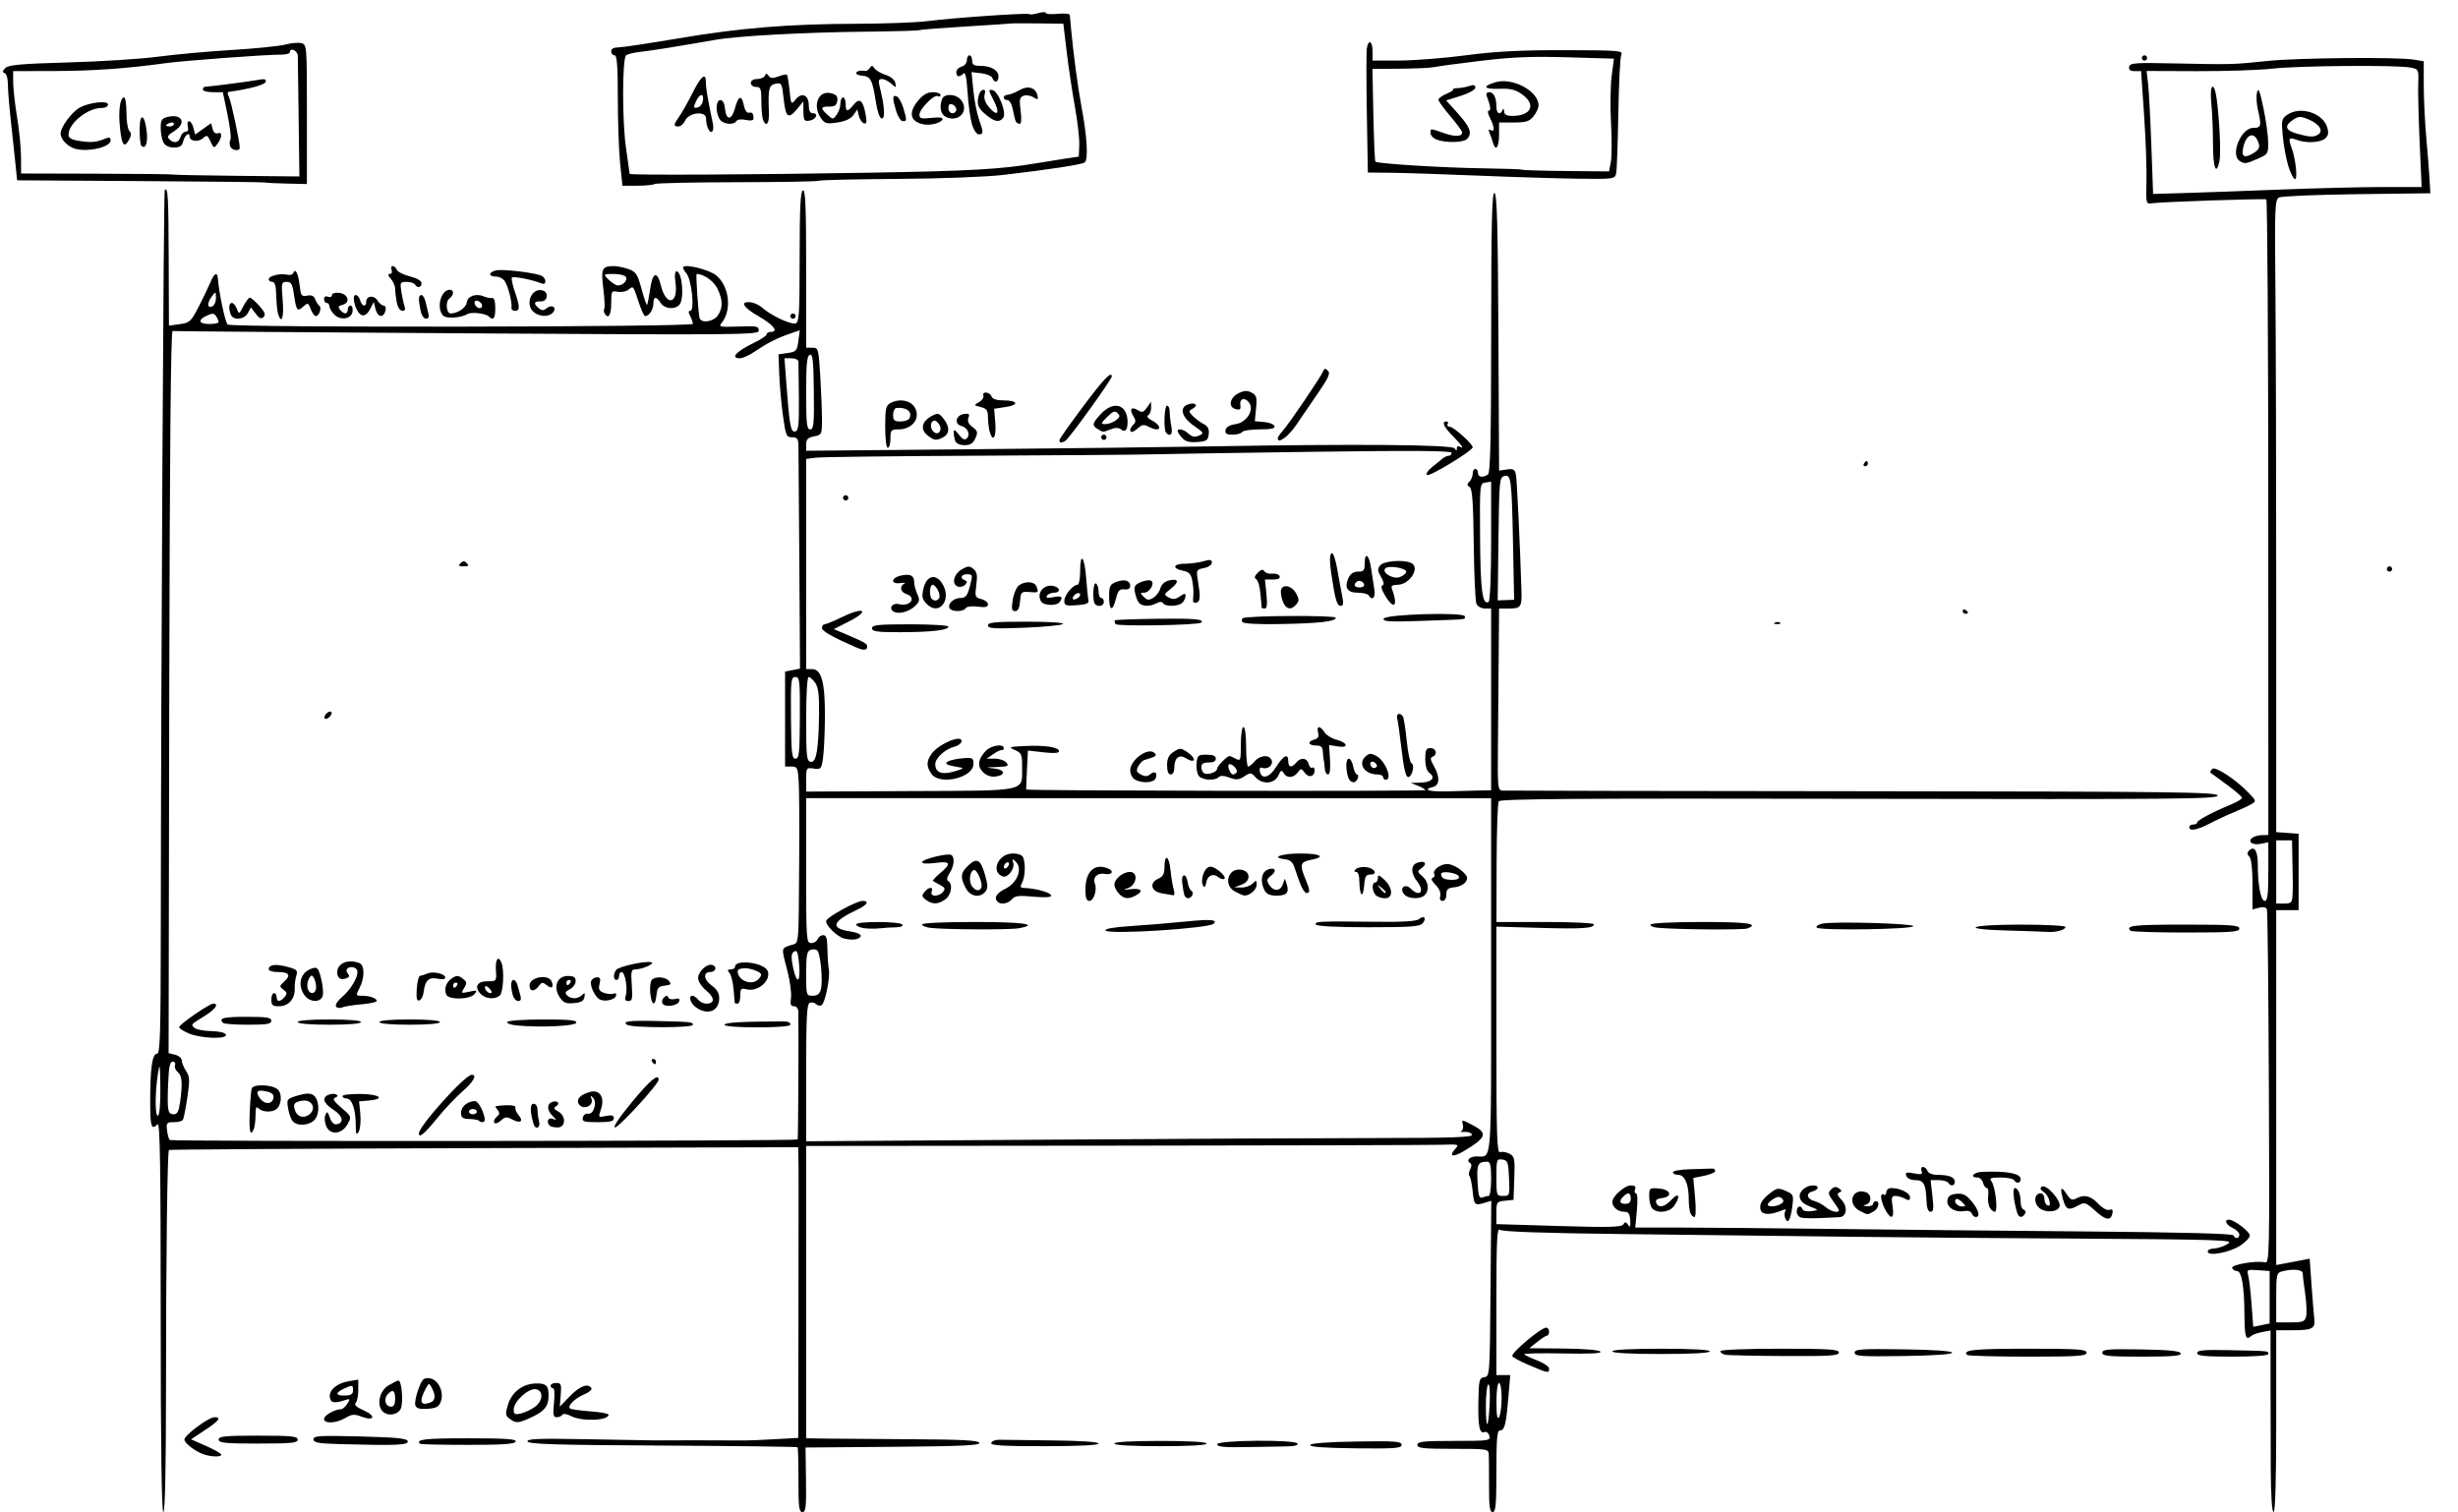 <?xml version="1.0" encoding="UTF-8" standalone="no"?>
<svg
   xmlns:dc="http://purl.org/dc/elements/1.1/"
   xmlns:cc="http://creativecommons.org/ns#"
   xmlns:rdf="http://www.w3.org/1999/02/22-rdf-syntax-ns#"
   xmlns:svg="http://www.w3.org/2000/svg"
   xmlns="http://www.w3.org/2000/svg"
   xmlns:sodipodi="http://sodipodi.sourceforge.net/DTD/sodipodi-0.dtd"
   xmlns:inkscape="http://www.inkscape.org/namespaces/inkscape"
   inkscape:version="1.0 (4035a4f, 2020-05-01)"
   sodipodi:docname="msc-example-shibboleth-sso.svg"
   viewBox="0 0 933 574"
   height="574"
   width="933"
   id="svg2"
   version="1.1">
  <defs
     id="defs6" />
  <sodipodi:namedview
     inkscape:document-rotation="0"
     inkscape:current-layer="svg2"
     inkscape:window-maximized="0"
     inkscape:window-y="23"
     inkscape:window-x="0"
     inkscape:cy="287"
     inkscape:cx="466.5"
     inkscape:zoom="0.36977492"
     showgrid="false"
     id="namedview4"
     inkscape:window-height="480"
     inkscape:window-width="708"
     inkscape:pageshadow="2"
     inkscape:pageopacity="0"
     guidetolerance="10"
     gridtolerance="10"
     objecttolerance="10"
     borderopacity="1"
     bordercolor="#666666"
     pagecolor="#ffffff" />
  <path
     inkscape:connector-curvature="0"
     id="path12"
     d="m 61,499.8 c 0,-57.711 -0.267,-73.933 -1.2,-73 -2.384,2.384 -2.8,1.033 -2.789,-9.05 0.013,-12.51 0.787,-17.75 2.62,-17.75 1.139,0 1.375,-7.863 1.403,-46.75 0.071,-97.002 1.05,-280.667 1.499,-281.116 1.216,-1.216 1.414,2.207 1.5,25.979 l 0.092,25.505 4.082,-0.559 c 3.803,-0.521 4.295,-0.971 7.188,-6.582 1.708,-3.313 3.706,-7.475 4.439,-9.25 1.471,-3.56 2.665,-4.175 2.871,-1.477 0.423,5.557 2.829,16.854 3.717,17.452 C 88.239,124.427 263,124.178 263,122.951 c 0,-0.595 -0.466,-1.953 -1.035,-3.016 -0.728,-1.361 -0.713,-1.934 0.052,-1.934 1.747,0 0.516,-11.897 -1.471,-14.217 -0.929,-1.085 -1.473,-2.189 -1.209,-2.453 1.161,-1.161 10.057,1.131 12.558,3.235 5.008,4.214 5.977,13.27 1.94,18.134 -1.093,1.316 -0.441,1.478 5.208,1.288 8.65,-0.29 8.957,-0.234 8.957,1.632 0,1.486 -9.07,1.562 -110.739,0.92 -60.906,-0.384 -111.194,-0.775 -111.75,-0.869 -0.676,-0.114 -1.095,45.236 -1.265,136.97 l -0.254,137.141 2.504,0.628 C 67.873,400.755 69,401.72 69,402.554 c 0,0.834 0.729,2.629 1.62,3.989 1.405,2.145 1.47,3.481 0.489,10.078 -0.622,4.183 -1.378,8.004 -1.679,8.492 C 69.129,425.601 67.567,426 65.961,426 c -2.666,0 -2.89,0.266 -2.567,3.04 0.195,1.672 0.663,3.35 1.042,3.728 0.624,0.624 237.707,0.423 238.333,-0.202 0.209,-0.208 0.41,-37.216 0.263,-48.316 -0.018,-1.391 -0.646,-2.25 -1.643,-2.25 -1.244,0 -1.507,-0.728 -1.147,-3.182 0.257,-1.75 -0.359,-6.363 -1.369,-10.25 -2.335,-8.986 -2.392,-8.49 1.129,-9.718 3.457,-1.205 3.089,2.444 3.357,-33.35 0.095,-12.65 0.011,-25.587 -0.185,-28.75 -0.33,-5.309 -0.542,-5.75 -2.764,-5.75 H 298 V 272.975 254.95 l 2.833,-0.567 2.833,-0.567 -0.259,-40.658 c -0.143,-22.362 -0.293,-42.121 -0.333,-43.908 -0.062,-2.719 -0.456,-3.25 -2.413,-3.25 -2.171,0 -2.42,-0.592 -3.474,-8.25 -0.624,-4.537 -1.259,-11.625 -1.411,-15.75 L 295.5,134.5 299,134 c 3.227,-0.461 3.542,-0.817 4.042,-4.561 l 0.542,-4.061 -3.912,1.348 c -4.817,1.66 -8.507,3.545 -13.284,6.786 -2.017,1.369 -4.504,2.489 -5.528,2.489 -3.806,0 -1.414,-2.615 5.39,-5.891 2.612,-1.258 4.75,-2.697 4.75,-3.198 0,-0.501 0.675,-0.911 1.5,-0.911 3.209,0 1.172,-2.654 -4.552,-5.932 -6.001,-3.437 -7.29,-5.81 -2.874,-5.292 1.294,0.152 3.27,1.114 4.39,2.137 2.967,2.711 10.418,6.256 12.362,5.882 1.512,-0.291 1.676,-2.74 1.694,-25.232 0.014,-18.82 0.32,-25.01 1.25,-25.32 C 305.725,71.925 306,78.542 306,101.917 V 132 h 2.348 c 2.276,0 2.368,0.325 3,10.656 0.359,5.861 0.652,13.297 0.652,16.525 0,5.722 -0.076,5.885 -3,6.469 -2.348,0.47 -3,1.129 -3,3.035 v 2.435 l 61.75,-0.565 c 33.962,-0.311 75.25,-0.806 91.75,-1.101 54.835,-0.979 91.742,-0.676 92.653,0.76 0.661,1.042 0.819,1.037 0.831,-0.023 0.008,-0.72 0.465,-1.031 1.015,-0.691 2.039,1.26 0.897,-0.536 -2.5,-3.933 C 547.986,162.053 547.086,160 549.059,160 c 0.582,0 0.781,0.45 0.441,1 -0.34,0.55 0.015,1 0.788,1 1.433,0 8.716,6.522 8.708,7.798 -0.007,1.292 -16.24,11.169 -17.289,10.521 -0.599,-0.37 0.194,-1.637 1.879,-3.004 1.603,-1.3 3.458,-2.803 4.122,-3.34 0.664,-0.536 1.677,-0.975 2.25,-0.975 0.573,0 1.042,-0.498 1.042,-1.106 0,-0.803 -14.586,-0.906 -53.25,-0.376 -29.288,0.401 -57.075,0.842 -61.75,0.978 -4.675,0.137 -34.15,0.364 -65.5,0.504 -31.35,0.141 -58.688,0.472 -60.75,0.737 L 306,174.219 V 214.109 254 h 2.299 c 3.542,0 4.921,5.247 4.822,18.354 -0.046,6.13 -0.375,13.101 -0.73,15.49 -0.61,4.103 -0.806,4.321 -3.518,3.923 C 306.066,291.356 306,291.452 306,295.923 l -10e-6,4.577 39.595,-0.189 c 45.139,-0.215 42.316,0.39 42.373,-9.086 0.029,-4.807 -0.212,-5.382 -2.718,-6.488 -2.562,-1.131 -2.306,-1.236 3.75,-1.534 7.61,-0.376 13,0.442 13,1.972 0,0.732 -1.922,0.866 -5.916,0.414 l -5.916,-0.669 -0.357,7.29 c -0.197,4.01 -0.326,7.386 -0.287,7.503 0.166,0.504 151.478,0.733 151.478,0.23 -1.1e-4,-0.306 -1.238,-1.046 -2.75,-1.644 l -2.75,-1.087 3.691,-0.106 c 4.23,-0.122 5.882,-1.849 3.462,-3.618 C 541.577,292.701 541,290.835 541,288.14 541,284.667 541.322,284 543,284 c 2.182,0 2.769,2.562 0.75,3.274 -0.941,0.332 -0.818,1.194 0.5,3.488 2.353,4.097 2.253,7.294 -0.25,7.948 -4.396,1.15 -1.563,1.91 6.25,1.678 4.537,-0.135 9.938,-0.277 12,-0.317 L 566,300 V 265.5 231 h -2.393 c -1.316,0 -2.747,-0.787 -3.179,-1.75 -0.432,-0.963 -0.895,-11.152 -1.028,-22.642 -0.186,-16.021 -0.551,-21.083 -1.563,-21.708 -1.052,-0.65 -1.068,-1.069 -0.079,-2.058 C 558.441,182.159 559,180.79 559,179.8 c 0,-0.99 0.45,-1.8 1,-1.8 0.55,0 1,0.675 1,1.5 0,1.625 1.755,1.943 3.745,0.679 0.967,-0.614 1.251,-12.671 1.273,-54.06 0.022,-41.631 0.296,-53.18 1.255,-52.861 0.944,0.315 1.287,12.508 1.486,52.901 l 0.259,52.492 2.945,-0.432 c 2.456,-0.36 3.027,-0.041 3.435,1.924 0.4,1.925 1.565,26.327 2.118,44.357 0.179,5.842 -0.289,6.5 -4.623,6.5 H 569 l -0.12,16.75 c -0.066,9.213 -0.197,24.738 -0.29,34.5 -0.165,17.221 -0.109,17.753 1.87,17.867 1.122,0.064 62.559,0.177 136.526,0.25 118.677,0.117 134.52,0.309 134.775,1.633 0.256,1.328 -15.289,1.47 -135.918,1.236 -105.828,-0.205 -136.375,0.006 -136.956,0.948 -0.412,0.666 -0.776,11.248 -0.808,23.514 L 568.019,350 h 18.491 C 596.679,350 605,350.398 605,350.883 c 0,1.535 -4.363,1.816 -20.906,1.345 L 568,351.77 v 43.083 c 0,36.833 0.206,43.004 1.422,42.538 0.782,-0.3 2.375,-0.036 3.54,0.588 1.933,1.034 2.092,1.849 1.828,9.327 L 574.5,455.5 l -3.25,0.313 c -3.112,0.3 -3.25,0.495 -3.25,4.599 v 4.285 l 23.653,0.713 c 19.023,0.573 23.819,0.456 24.5,-0.599 0.684,-1.059 1.04,-1.023 1.852,0.189 0.762,1.137 0.952,0.713 0.787,-1.75 C 618.621,460.691 618.131,460 616.487,460 614.109,460 612,458.24 612,456.255 612,454.145 616.68,450 619.062,450 c 1.502,0 1.979,0.453 1.577,1.5 -0.317,0.825 -0.157,1.5 0.355,1.5 0.541,0 0.677,2.72 0.324,6.5 l -0.607,6.5 16.895,0.005 c 9.292,0.003 34.67,0.227 56.395,0.498 21.725,0.271 65.146,0.707 96.492,0.97 37.602,0.315 57.108,0.826 57.333,1.502 0.499,1.496 2.175,1.253 2.175,-0.315 0,-0.737 -1.125,-1.852 -2.5,-2.479 C 845.022,465.053 844.063,463 846.014,463 c 1.965,0 7.961,4.519 7.961,6 0,0.825 -1.664,2.578 -3.697,3.896 C 846.226,475.523 838,477.019 838,475.13 c 0,-0.622 1.012,-1.146 2.25,-1.165 1.238,-0.019 3.375,-0.658 4.75,-1.419 2.307,-1.277 1.805,-1.414 -6.5,-1.781 -4.95,-0.219 -27.9,-0.48 -51,-0.582 -23.1,-0.101 -60.9,-0.407 -84,-0.679 -23.1,-0.272 -62.446,-0.736 -87.436,-1.031 -30.577,-0.361 -45.866,-0.893 -46.75,-1.627 C 568.234,465.949 568,470.764 568,493.878 V 522 h 2.629 2.629 l -0.697,8.25 C 571.675,540.745 571.114,543 569.392,543 568.263,543 568,545.926 568,558.5 c 0,12.656 -0.258,15.5 -1.407,15.5 -1.114,0 -1.404,-2.028 -1.391,-9.75 0.009,-5.362 -0.033,-10.762 -0.093,-12 -0.107,-2.217 -0.308,-2.25 -13.609,-2.25 -11.333,0 -13.5,-0.241 -13.5,-1.5 0,-1.261 2.212,-1.5 13.906,-1.5 13.248,0 13.882,-0.091 13.401,-1.931 -0.281,-1.075 -1.086,-1.708 -1.816,-1.428 -1.934,0.742 -2.51,-2.197 -2.325,-11.879 0.151,-7.959 0.335,-8.691 2.249,-8.965 2.058,-0.294 2.088,-0.714 2.363,-33.624 l 0.279,-33.327 -2.279,0.692 c -4.033,1.224 -4.239,1.042 -4.785,-4.227 -0.296,-2.854 -0.85,-5.5 -1.231,-5.881 -0.381,-0.381 -0.257,-1.506 0.275,-2.501 0.635,-1.187 0.617,-2.024 -0.051,-2.438 C 556.382,440.5 557.881,439 560.477,439 566.402,439 566,443.986 566,370.412 v -67.374 l -130,-0.026 -130,-0.026 v 27.507 c 0,26.323 0.082,27.507 1.893,27.507 1.041,0 2.152,-0.675 2.469,-1.5 0.317,-0.825 1.265,-1.5 2.107,-1.5 1.171,0 1.549,1.235 1.606,5.25 0.041,2.888 0.278,6.359 0.526,7.714 0.568,3.096 -1.391,12.788 -2.755,13.631 -0.561,0.347 -1.485,0.165 -2.055,-0.404 -0.569,-0.569 -1.655,-0.797 -2.413,-0.506 C 306.256,381.116 306,386.049 306,407.229 v 26.015 l 89.25,-0.592 c 49.087,-0.326 106.05,-0.606 126.583,-0.622 29.426,-0.024 37.239,-0.295 36.89,-1.28 -0.244,-0.688 -1.519,-1.166 -2.833,-1.063 -1.314,0.103 -1.875,-0.031 -1.246,-0.298 0.629,-0.267 0.908,-1.386 0.62,-2.488 -0.515,-1.97 -0.454,-1.968 3.606,0.149 5.958,3.106 5.434,4.742 -3.172,9.9 -4.186,2.509 -5.957,2.1 -3.356,-0.774 1.6,-1.768 1.407,-1.829 -5.089,-1.607 -3.714,0.127 -59.515,0.282 -124.002,0.345 L 306,435.028 V 490.514 546 l 8.25,0.12 c 4.537,0.066 19.236,0.179 32.663,0.25 18.402,0.098 24.516,0.434 24.829,1.366 0.323,0.962 -6.954,1.295 -32.781,1.5 l -33.196,0.264 0.169,12.25 c 0.144,10.394 -0.062,12.25 -1.358,12.25 -1.287,0 -1.523,-1.905 -1.502,-12.117 0.014,-6.664 -0.139,-12.282 -0.341,-12.483 -0.202,-0.202 -23.249,-0.487 -51.217,-0.633 -40.385,-0.212 -50.939,-0.532 -51.279,-1.554 -0.344,-1.033 4.087,-1.201 22.417,-0.854 12.565,0.238 23.633,0.428 24.596,0.423 6.035,-0.036 34.057,-7.8e-4 35.5,0.045 0.963,0.03 5.912,-0.175 11,-0.457 l 9.25,-0.512 0.067,-45.429 c 0.082,-55.643 0.082,-54.36 8e-5,-60.179 l -0.067,-4.75 -119.25,0.341 c -65.588,0.187 -119.42,0.507 -119.627,0.71 C 63.509,437.153 63.018,477.179 63.008,527.25 63.003,557.744 62.652,574 62,574 c -0.658,0 -1,-25.4 -1,-74.2 z m 504.45,32.82 c 0.2,-4.352 -0.035,-7.376 -0.55,-7.058 -0.495,0.306 -0.9,3.98 -0.9,8.164 0,9.676 0.989,8.922 1.45,-1.106 z M 569.985,530.75 C 569.993,527.573 569.553,525 569,525 c -0.576,0 -0.994,3.073 -0.985,7.25 0.011,5.05 0.309,6.795 0.985,5.75 0.533,-0.825 0.976,-4.088 0.985,-7.25 z M 619,455 c 0,-2.267 -1.037,-2.563 -2.8,-0.8 -1.763,1.763 -1.467,2.8 0.8,2.8 1.333,0 2,-0.667 2,-2 z m -53.918,-1 C 565.587,454 566,451.075 566,447.5 c 0,-4.945 -0.339,-6.5 -1.418,-6.5 -3.623,0 -4.086,0.937 -3.743,7.582 0.275,5.328 0.62,6.456 1.832,5.991 C 563.492,454.258 564.577,454 565.082,454 Z m 7.714,-6.75 c -0.269,-6.133 -0.501,-6.779 -2.546,-7.07 -2.151,-0.306 -2.25,-0.009 -2.25,6.75 0,6.908 0.058,7.07 2.546,7.07 2.505,0 2.541,-0.107 2.25,-6.75 z M 60.866,412.691 c -0.115,-8.769 -0.242,-9.493 -0.912,-5.191 -1.162,7.461 -1.135,16.73 0.046,16 0.576,-0.356 0.943,-4.942 0.866,-10.809 z m 7.498,5.669 c 0.989,-7.213 0.766,-10.008 -0.91,-11.398 -0.85,-0.705 -1.314,-1.886 -1.031,-2.622 C 66.706,403.603 66.309,403 65.542,403 c -1.057,0 -1.474,2.034 -1.719,8.389 C 63.427,421.679 63.667,423 65.937,423 c 1.372,0 1.939,-1.084 2.427,-4.64 z M 311.612,375.411 c 0.799,-3.184 -0.169,-13.369 -1.387,-14.586 -0.49,-0.49 -1.641,-0.602 -2.558,-0.251 -1.373,0.527 -1.667,2.121 -1.667,9.033 0,8.269 0.037,8.393 2.481,8.393 1.835,0 2.65,-0.674 3.131,-2.589 z m -8.279,-9.184 c -0.429,-5.15 -0.9,-6.061 -2.373,-4.588 -0.675,0.675 -0.612,2.717 0.194,6.206 1.399,6.061 2.736,5.068 2.179,-1.618 z m 7.568,-95.755 c 0.073,-6.678 -0.306,-9.606 -1.458,-11.25 C 308.587,258 307.462,257 306.943,257 306.392,257 306,263.614 306,272.927 c 0,14.37 0.171,15.96 1.75,16.271 2.115,0.416 2.999,-4.835 3.151,-18.725 z M 303.604,272.5 c 0.067,-14.238 -0.072,-15.5 -1.712,-15.5 -1.642,0 -1.775,1.242 -1.658,15.5 0.11,13.427 0.339,15.5 1.712,15.5 1.375,0 1.595,-2.051 1.658,-15.5 z M 566,205.371 V 182.861 l -2.169,0.32 c -2.15,0.317 -2.168,0.497 -2.031,21.078 0.132,19.913 0.904,25.661 3.25,24.211 C 565.604,228.126 566,218.507 566,205.371 Z m 8.321,1.722 c -0.503,-25.319 -0.722,-27.062 -3.313,-26.385 -1.838,0.481 -1.954,1.72 -2.224,23.86 l -0.285,23.353 3.115,-0.118 3.115,-0.118 z M 303.236,151 c -0.054,-6.875 -0.129,-13.062 -0.167,-13.75 -0.038,-0.688 -1.247,-1.25 -2.687,-1.25 h -2.618 l 0.654,8.75 c 1.262,16.893 1.701,19.374 3.371,19.05 1.302,-0.253 1.53,-2.27 1.448,-12.8 z m 5.678,-2.421 C 308.783,136.788 308.503,134.253 307.377,134.686 306.299,135.099 306,138.231 306,149.107 306,160.937 306.228,163 307.537,163 c 1.318,0 1.514,-2.047 1.377,-14.421 z M 82.985,122.25 c -0.008,-0.412 -0.426,-1.399 -0.928,-2.193 -0.739,-1.168 -1.403,-1.22 -3.485,-0.271 C 74.934,121.443 75.383,123 79.5,123 c 1.925,0 3.493,-0.338 3.485,-0.75 z M 272.443,119.777 c 2.002,-2.859 1.97,-5.842 -0.109,-10.204 C 270.978,106.731 267.104,104 264.428,104 c -0.376,0 0.642,15.199 1.123,16.75 0.642,2.076 5.209,1.432 6.893,-0.973 z M 81.968,113.143 c -0.031,-2.54 -0.089,-2.567 -1.5,-0.702 -1.91,2.525 -1.892,4.659 0.032,3.921 0.825,-0.317 1.486,-1.765 1.468,-3.219 z M 861.922,557.25 c -0.043,-9.213 -0.077,-24.72 -0.075,-34.46 l 0.004,-17.71 -3.175,0.592 c -1.746,0.326 -3.603,0.983 -4.125,1.46 -2.088,1.908 -2.552,0.505 -2.608,-7.882 -0.073,-11.074 -1.047,-16.75 -2.876,-16.75 -0.77,0 -1.575,-0.527 -1.79,-1.171 -0.422,-1.265 9.373,-2.916 12.481,-2.103 1.656,0.433 1.734,-3.124 1.457,-66.134 -0.161,-36.626 -0.49,-67.165 -0.732,-67.867 -0.283,-0.823 -1.333,-1.05 -2.961,-0.642 L 855,345.217 v -9.408 c 0,-5.984 -0.437,-9.845 -1.2,-10.608 -0.881,-0.881 -0.904,-1.496 -0.087,-2.313 1.954,-1.954 3.287,0.088 3.287,5.032 C 857,335.924 858.137,342 859.636,342 860.706,342 861,339.605 861,330.875 V 319.75 l -2.961,0.592 c -3.214,0.643 -5.183,-1.003 -2.917,-2.439 0.758,-0.48 2.391,-0.88 3.629,-0.888 L 861.002,317 860.988,196.551 C 860.98,130.304 860.642,75.923 860.237,75.705 859.478,75.296 820.074,76.633 816.5,77.189 814.617,77.482 814.514,77.004 814.746,69 814.882,64.325 814.479,52.962 813.852,43.75 L 812.711,27 h -2.429 c -1.716,0 -2.334,-0.481 -2.105,-1.641 0.288,-1.46 2.151,-1.603 16.823,-1.293 22.005,0.465 22.818,0.444 35.424,-0.901 11.492,-1.226 49.424,-1.582 55.826,-0.524 l 3.75,0.62 8.4e-4,9.119 c 4.6e-4,5.016 0.425,13.844 0.943,19.619 0.518,5.775 1.08,12.944 1.249,15.932 l 0.307,5.432 -27.876,0.351 c -15.332,0.193 -28.637,0.758 -29.568,1.256 -1.547,0.828 -1.664,3.721 -1.37,33.718 0.177,18.047 0.32,72.049 0.318,120.005 L 864,315.885 l 4.25,0.307 4.25,0.307 v 14.5 14.5 h -4.251 -4.251 l 0.001,67.361 10e-4,67.361 3.75,-0.695 c 2.062,-0.382 4.92,-0.925 6.351,-1.206 l 2.6,-0.511 0.694,9.845 c 0.382,5.415 0.851,11.195 1.043,12.845 0.45,3.877 -0.626,4.466 -8.188,4.485 L 864,505 v 34.5 c 0,22.333 -0.353,34.5 -1,34.5 -0.624,0 -1.029,-6.302 -1.078,-16.75 z M 861.5,492.456 V 482.5 l -4.383,-0.314 c -4.155,-0.298 -4.35,-0.193 -3.749,2 0.349,1.273 0.921,6.182 1.272,10.909 l 0.638,8.595 3.111,-0.639 3.111,-0.639 z m 13.85,7.286 c 0.312,-1.242 0.145,-5.179 -0.371,-8.75 -0.516,-3.571 -0.947,-7.055 -0.958,-7.742 -0.021,-1.321 -3.976,-1.637 -7.77,-0.62 -2.131,0.571 -2.25,1.101 -2.25,9.986 V 502 h 5.392 c 4.763,0 5.458,-0.263 5.958,-2.258 z M 870.172,340.25 c 0.095,-1.512 0.149,-3.875 0.122,-5.25 -0.028,-1.375 -0.105,-5.537 -0.172,-9.25 L 870,319 h -3 -3 v 12 12 h 3 c 2.564,0 3.025,-0.399 3.172,-2.75 z M 865.228,71.976 C 878.829,71.439 896.538,71 904.582,71 h 14.625 l -0.756,-16.75 c -0.416,-9.213 -0.662,-19.276 -0.548,-22.364 0.206,-5.566 0.18,-5.619 -2.973,-6.25 -5.036,-1.007 -42.512,-0.705 -52.43,0.423 -4.95,0.563 -17.709,0.992 -28.353,0.954 l -19.353,-0.07 0.566,4.779 c 0.311,2.628 0.869,13.13 1.238,23.338 l 0.672,18.559 11.615,-0.333 c 6.388,-0.183 22.742,-0.772 36.343,-1.309 z M 868.657,63.25 c -0.827,-2.612 -1.794,-7.74 -2.149,-11.395 -0.598,-6.164 -0.479,-6.762 1.646,-8.25 5.07,-3.551 13.872,-0.622 15.307,5.095 0.503,2.003 0.217,3.063 -1.08,4.011 -2.091,1.529 -7.228,1.678 -10.816,0.314 -2.775,-1.055 -3.07,-0.508 -1.701,3.16 1.49,3.995 2.336,11.815 1.278,11.815 -0.539,0 -1.658,-2.138 -2.485,-4.75 z m 11.239,-12.164 c 2.152,-1.362 0.533,-4.009 -3.476,-5.684 -3.241,-1.354 -3.854,-1.347 -6.014,0.068 -3.433,2.249 -2.978,4.017 1.345,5.227 4.928,1.38 6.464,1.453 8.146,0.388 z M 840,54.647 c 0,-5.144 -0.289,-12.119 -0.642,-15.5 -0.772,-7.383 1.129,-8.666 2.07,-1.397 1.099,8.486 1.624,20.684 1.012,23.5 C 841.203,66.932 840,63.675 840,54.647 Z m 10.125,6.452 c -3.699,-2.343 0.558,-12.627 5.198,-12.559 2.975,0.044 3.164,-0.739 1.699,-7.039 -0.511,-2.2 -0.64,-5.125 -0.287,-6.5 0.493,-1.915 1.056,-0.511 2.408,6 0.971,4.675 1.785,10.531 1.81,13.014 0.044,4.327 -0.12,4.586 -3.961,6.25 -4.568,1.979 -4.982,2.029 -6.868,0.834 z m 7.262,-6.564 c -1.395,-4.641 -4.533,-4.074 -5.819,1.052 -0.951,3.789 0.186,4.671 3.5,2.714 2.214,-1.308 2.781,-2.228 2.319,-3.766 z M 77.5,552.15 C 74.255,551.095 70,547.872 70,546.47 70,544.844 79.198,538 81.384,538 c 2.781,0 1.762,1.38 -3.652,4.946 L 72.5,546.392 l 5.75,2.529 c 3.163,1.391 5.75,2.878 5.75,3.304 0,0.904 -3.618,0.862 -6.5,-0.075 z M 462,548.276 c 0,-1.599 29.517,-1.867 30.5,-0.276 0.373,0.604 -1.087,1.026 -3.691,1.066 -2.37,0.036 -9.372,0.161 -15.559,0.276 -8.568,0.16 -11.25,-0.094 -11.25,-1.066 z m 35.314,0.28 c 0.224,-0.673 6.585,-1.156 17.519,-1.33 14.836,-0.236 17.168,-0.067 17.168,1.251 0,1.316 -2.402,1.498 -17.519,1.33 -11.779,-0.131 -17.404,-0.541 -17.168,-1.251 z M 129.25,548.215 c -8.448,-0.235 -10.25,-0.556 -10.25,-1.828 0,-1.35 2.222,-1.486 17.75,-1.086 13.959,0.36 17.809,0.75 18.026,1.828 0.296,1.467 -4.482,1.671 -25.526,1.086 z m 30.169,-0.132 C 157.732,546.404 161.257,546 177.583,546 c 14.423,0 18.49,0.28 18.165,1.25 -0.314,0.937 -4.858,1.25 -18.165,1.25 -9.76,0 -17.934,-0.188 -18.165,-0.417 z M 376.25,547.75 c 0.229,-0.688 1.617,-1.222 3.083,-1.188 1.467,0.034 10.542,0.147 20.167,0.25 10.875,0.117 17.5,0.566 17.5,1.188 0,0.634 -7.528,1 -20.583,1 -16.022,0 -20.491,-0.277 -20.167,-1.25 z M 423,548 c 0,-0.629 6.5,-1 17.5,-1 11,0 17.5,0.371 17.5,1 0,0.629 -6.5,1 -17.5,1 -11,0 -17.5,-0.371 -17.5,-1 z M 83,546.5 c 0,-1.267 2.333,-1.5 15,-1.5 12.667,0 15,0.233 15,1.5 0,1.267 -2.333,1.5 -15,1.5 -12.667,0 -15,-0.233 -15,-1.5 z m 40,-7.839 C 123,537.325 127.005,535 129.307,535 c 0.667,0 1.799,-0.939 2.516,-2.087 1.208,-1.934 1.134,-2.033 -1.009,-1.35 -3.981,1.269 -5.302,1.005 -5.607,-1.118 -0.393,-2.742 2.717,-5.396 7.17,-6.118 L 136,523.738 v 3.931 c 0,2.162 -0.452,4.383 -1.005,4.936 -0.674,0.674 0.345,1.601 3.089,2.811 4.783,2.11 4.01,4.2 -0.871,2.357 -2.705,-1.021 -3.658,-0.942 -6.113,0.508 -3.483,2.057 -8.099,2.273 -8.099,0.378 z m 11,-10.813 c 0,-2.175 -0.13,-2.201 -3.453,-0.687 -3.419,1.558 -3.217,2.725 0.453,2.62 2.22,-0.063 3,-0.566 3,-1.933 z m 59.497,10.773 c -1.676,-1.225 -1.755,-1.815 -0.712,-5.297 1.438,-4.799 5.48,-7.95 10.426,-8.128 4.177,-0.15 5.122,0.798 5.002,5.017 -0.106,3.74 -1.73,5.656 -6.713,7.923 -4.845,2.204 -5.591,2.249 -8.003,0.485 z M 203,534.097 c 3.177,-2.304 3.374,-6.264 0.335,-6.728 -2.781,-0.424 -8.335,4.667 -8.335,7.641 0,1.9 0.383,2.116 2.75,1.554 1.512,-0.359 3.875,-1.469 5.25,-2.466 z m 13.767,3.465 c -1.587,-0.828 -2.975,-1.035 -3.309,-0.494 -0.317,0.513 -1.287,0.932 -2.157,0.932 -1.318,0 -1.487,-0.913 -1.013,-5.5 0.322,-3.122 0.167,-5.5 -0.36,-5.5 C 209.417,527 209,526.55 209,526 c 0,-0.55 0.945,-1 2.101,-1 1.875,0 2.062,0.482 1.744,4.489 l -0.357,4.489 3.871,-3.989 c 3.745,-3.858 6.883,-5.025 8.123,-3.019 0.33,0.533 -0.881,1.589 -2.691,2.345 -3.523,1.472 -6.464,4.345 -5.469,5.34 0.334,0.334 3.773,0.833 7.643,1.11 3.87,0.277 7.036,0.845 7.036,1.262 0,2.302 -10.117,2.682 -14.233,0.535 z m -71.713,-1.997 c -2.162,-2.605 -0.863,-7.737 2.446,-9.668 1.65,-0.963 3.31,-1.784 3.689,-1.824 1.318,-0.14 2.027,8.655 0.872,10.813 -1.306,2.441 -5.229,2.822 -7.007,0.68 z M 150,531 c 0,-3.281 -1.072,-3.823 -2.989,-1.513 C 145.504,531.303 146.375,534 148.469,534 149.503,534 150,533.027 150,531 Z m 7.666,2.573 c -0.323,-0.841 0.175,-3.584 1.105,-6.095 1.457,-3.931 2.041,-4.525 4.203,-4.272 3.296,0.386 5.661,5.078 4.391,8.711 -0.744,2.129 -1.625,2.636 -5.008,2.885 -2.963,0.218 -4.268,-0.124 -4.692,-1.228 z m 5.752,-1.18 c 1.848,-0.709 2.024,-2.699 0.492,-5.562 -1.058,-1.976 -1.133,-1.956 -2.5,0.68 -2.431,4.686 -1.756,6.326 2.008,4.882 z m 416.837,-14.225 c -3.435,-1.467 -6.247,-3.005 -6.25,-3.418 -0.011,-1.597 10.962,-10.75 12.889,-10.75 0.608,0 1.106,0.675 1.106,1.5 0,0.825 -0.338,1.502 -0.75,1.505 -0.412,0.003 -2.1,1.087 -3.75,2.409 l -3,2.404 12.971,0.111 c 7.421,0.064 13.411,0.552 14,1.142 0.707,0.708 -3.717,0.937 -14.127,0.729 -8.336,-0.166 -14.988,-0.031 -14.783,0.3 0.206,0.331 2.414,1.381 4.907,2.333 2.493,0.952 4.533,2.369 4.533,3.148 0,1.82 -0.298,1.766 -7.745,-1.415 z M 654.75,514.262 C 653.788,514.037 653,513.436 653,512.927 653,512.385 662.354,512 675.5,512 c 18.91,0 22.5,0.23 22.5,1.439 0,1.209 -3.315,1.423 -20.75,1.336 -11.412,-0.057 -21.538,-0.288 -22.5,-0.512 z M 704,513.5 c 0,-1.346 2.37,-1.509 18.502,-1.272 11.486,0.169 18.502,0.651 18.502,1.272 0,0.621 -7.015,1.103 -18.502,1.272 C 706.37,515.009 704,514.846 704,513.5 Z m 42.694,0.861 C 744.788,512.454 749.189,512 769.559,512 788.84,512 792,512.211 792,513.5 c 0,1.289 -3.148,1.5 -22.333,1.5 -12.283,0 -22.621,-0.288 -22.973,-0.639 z M 798,513.505 c 0,-1.269 2.209,-1.457 14.668,-1.245 10.63,0.181 14.783,0.592 15.083,1.495 C 828.071,514.712 824.673,515 813.083,515 800.367,515 798,514.765 798,513.505 Z m 36,0.138 c 0,-1.083 2.474,-1.305 12.25,-1.098 15.363,0.325 14.75,0.264 14.75,1.455 0,0.617 -5.167,1 -13.5,1 -10.701,0 -13.5,-0.281 -13.5,-1.357 z M 612,513 c 0,-0.631 6.833,-1 18.5,-1 11.667,0 18.5,0.369 18.5,1 0,0.631 -6.833,1 -18.5,1 -11.667,0 -18.5,-0.369 -18.5,-1 z m 65.63,-50.523 c -0.35,-0.912 -0.336,-2.143 0.031,-2.737 0.448,-0.725 0.038,-0.813 -1.247,-0.268 -4.23,1.793 -7.375,1.795 -8.062,0.004 -0.804,-2.094 0.398,-4.201 3.881,-6.801 2.297,-1.715 2.912,-1.778 5.623,-0.578 2.897,1.282 3.016,1.567 2.464,5.875 -0.656,5.125 -1.751,6.956 -2.691,4.505 z m -1.638,-5.451 c 1.104,-0.698 1.2,-1.235 0.368,-2.067 -0.832,-0.832 -1.674,-0.78 -3.242,0.199 -1.165,0.727 -2.118,1.664 -2.118,2.082 0,1.059 3.195,0.922 4.992,-0.214 z m 7.758,5.228 c -0.963,-0.22 -1.75,-1.267 -1.75,-2.327 0,-2.052 1.589,-2.66 2.196,-0.839 0.199,0.598 1.699,0.909 3.333,0.69 2.582,-0.345 2.709,-0.497 0.971,-1.16 -3.88,-1.479 -5.004,-2.351 -5.359,-4.159 -0.404,-2.057 2.316,-4.459 5.05,-4.459 2.49,0 2.28,1.643 -0.296,2.317 -2.585,0.676 -2.024,2.937 0.907,3.655 1.184,0.29 3.069,1.315 4.187,2.278 1.916,1.648 5.011,2.395 5.011,1.21 0,-0.297 -0.99,-1.879 -2.199,-3.515 -1.921,-2.598 -2.016,-3.158 -0.75,-4.423 1.051,-1.05 1.862,-1.163 2.949,-0.409 1.196,0.829 1.231,1.148 0.177,1.572 -0.992,0.398 -0.78,1.11 0.844,2.839 2.453,2.611 1.964,6.429 -0.839,6.55 -0.925,0.04 -4.158,0.187 -7.183,0.327 -3.025,0.14 -6.287,0.075 -7.25,-0.146 z m 111.55,-2.602 c -3.567,-3.222 -4.015,-3.371 -6.319,-2.096 -3.824,2.117 -4.803,1.744 -5.906,-2.25 -1.266,-4.584 -0.749,-5.266 1.448,-1.913 1.342,2.049 2.052,2.369 3.514,1.587 3.096,-1.657 5.468,-1.107 8.391,1.944 1.649,1.721 3.414,2.69 4.289,2.354 1.038,-0.398 1.38,-0.023 1.135,1.243 -0.587,3.028 -2.522,2.771 -6.552,-0.869 z m -153.693,0.766 C 641.273,459.548 641,457.103 641,454.983 641,449.504 639.45,446 637.025,446 635.911,446 635,445.55 635,445 c 0,-0.557 3.1,-1.066 7,-1.15 3.85,-0.083 7.45,-0.195 8,-0.25 0.55,-0.055 1.023,0.35 1.051,0.9 0.028,0.55 -1.831,1.376 -4.13,1.835 l -4.181,0.835 0.672,7.415 c 0.4,4.411 0.293,7.415 -0.263,7.415 -0.514,0 -1.208,-0.712 -1.542,-1.582 z m 73.919,-1.369 C 713.796,455.705 713.5,452.573 715,453.5 c 0.55,0.34 1,-0.084 1,-0.941 0,-0.875 0.849,-1.559 1.935,-1.559 3.294,0 7.065,1.874 7.065,3.51 0,1.232 -0.406,1.343 -1.934,0.525 C 722.002,454.466 720.369,454 719.438,454 c -1.416,0 -1.589,0.656 -1.054,4 0.762,4.764 -0.666,5.288 -2.858,1.05 z m 32.893,1.599 c -0.308,-0.803 -1.468,-1.17 -2.857,-0.905 -3.447,0.659 -6.745,-1.443 -6.373,-4.061 0.232,-1.627 1.104,-2.26 3.427,-2.486 2.467,-0.24 3.665,0.349 5.75,2.827 2.698,3.206 3.44,5.977 1.602,5.977 -0.567,0 -1.265,-0.608 -1.55,-1.352 z m -3.68,-4.339 c -0.93,-0.93 -1.971,-1.41 -2.314,-1.067 -0.984,0.984 0.527,2.757 2.35,2.757 1.526,0 1.524,-0.132 -0.035,-1.69 z m 20.883,3.94 c -1.348,-4.588 -1.771,-9.25 -0.839,-9.25 1.245,0 2.218,2.413 2.218,5.498 0,1.284 0.53,2.511 1.177,2.727 0.647,0.216 0.846,0.928 0.441,1.583 -1.06,1.716 -2.403,1.465 -2.997,-0.559 z M 706,459.712 c -4.989,-2.512 -3.102,-8.831 2.141,-7.167 2.353,0.747 2.432,4.159 0.109,4.766 -1.317,0.344 -1.193,0.486 0.5,0.573 1.238,0.064 2.25,-0.334 2.25,-0.884 0,-0.55 0.45,-1 1,-1 1.754,0 1.073,2.891 -0.934,3.965 -2.354,1.26 -2.028,1.276 -5.066,-0.253 z M 627.2,458.8 c -0.66,-0.66 -1.2,-2.712 -1.2,-4.56 0,-3.272 0.099,-3.352 3.75,-3.05 4.486,0.371 5.29,3.133 1.055,3.622 -1.866,0.215 -2.525,0.754 -2.143,1.75 0.844,2.2 3.171,1.722 5.886,-1.207 2.768,-2.987 3.43,-1.196 0.896,2.424 -1.715,2.449 -6.254,3.012 -8.243,1.023 z m 104.063,-2.852 C 731.006,449.492 730.213,448 727.04,448 c -1.678,0 -3.077,-0.656 -3.445,-1.614 -0.523,-1.364 -0.077,-1.512 2.878,-0.958 2.897,0.543 3.396,0.391 2.905,-0.886 C 729.052,443.694 729.298,443 729.924,443 c 0.626,0 1.397,0.675 1.714,1.5 0.351,0.915 1.866,1.5 3.887,1.5 4.303,0 6.475,0.875 6.475,2.607 0,1.611 -1.592,1.861 -2.5,0.393 -0.34,-0.55 -1.986,-1 -3.657,-1 h -3.039 l 0.696,6 c 0.555,4.782 0.415,6 -0.689,6 -0.926,0 -1.439,-1.343 -1.547,-4.052 z m 23.908,2.302 c -0.494,-0.963 -0.72,-2.987 -0.501,-4.5 0.219,-1.512 -0.015,-2.75 -0.52,-2.75 -0.505,0 -1.153,-0.9 -1.441,-2 -0.288,-1.1 -1.24,-2 -2.117,-2 -3.097,0 -1.547,-2.002 1.656,-2.14 9.389,-0.404 14.75,0.58 14.75,2.707 0,1.643 -1.583,1.917 -2.5,0.433 -0.34,-0.55 -2.672,-1 -5.181,-1 -3.585,0 -4.337,0.273 -3.505,1.275 1.57,1.892 2.703,11.725 1.351,11.725 -0.602,0 -1.498,-0.787 -1.993,-1.75 z m 18.503,-0.057 c -1.88,-2.078 -1.321,-5.193 0.932,-5.193 0.766,0 1.393,0.873 1.393,1.941 0,1.068 0.45,2.219 1,2.559 1.981,1.224 0.951,-3.421 -1.073,-4.839 -1.516,-1.062 -1.741,-1.658 -0.837,-2.216 1.599,-0.988 7.141,5.111 6.71,7.386 -0.47,2.484 -5.983,2.73 -8.125,0.363 z M 135.03,426.815 C 134.993,421.046 133.548,417 131.525,417 130.686,417 130,416.591 130,416.092 c 0,-0.499 3.157,-0.859 7.017,-0.8 7.334,0.113 9.386,1.946 2.808,2.509 l -3.521,0.301 0.464,4.83 c 0.255,2.657 -0.024,5.671 -0.621,6.699 -0.894,1.538 -1.091,1.041 -1.116,-2.817 z m 23.973,3.435 c 0.014,-2.799 17.547,-22.25 20.057,-22.25 2.165,0 0.62,2.752 -3.58,6.379 -2.471,2.133 -6.818,6.746 -9.661,10.25 -4.743,5.846 -6.826,7.564 -6.816,5.621 z m -64.213,-8 c 0.181,-4.263 0.513,-8.312 0.738,-9 0.607,-1.856 8.015,-1.564 9.972,0.394 1.78,1.78 1.293,6.231 -0.83,7.581 -1.786,1.136 -5.13,0.917 -6.471,-0.425 -0.933,-0.933 -1.2,-0.396 -1.2,2.418 0,1.99 -0.273,4.33 -0.607,5.2 -1.329,3.464 -1.916,1.205 -1.603,-6.168 z m 9.014,-5.476 c 0.217,-1.128 -0.523,-1.916 -2.196,-2.336 -3.891,-0.977 -4.85,-0.226 -3.03,2.372 1.806,2.579 4.726,2.559 5.225,-0.036 z m 20.072,10.855 c -0.627,-1.376 -0.803,-3.318 -0.392,-4.316 0.648,-1.571 0.88,-1.438 1.733,0.99 0.628,1.789 1.577,2.69 2.622,2.489 2.907,-0.56 2.265,-3.233 -1.333,-5.552 -3.954,-2.548 -4.51,-4.787 -1.431,-5.765 2.301,-0.73 4.247,0.506 2.032,1.292 -0.96,0.34 -0.183,1.519 2.5,3.794 3.817,3.236 3.863,3.354 2.361,6.119 -2.112,3.888 -6.517,4.405 -8.091,0.949 z M 202.555,426.75 c -1.408,-4.606 -1.42,-7.75 -0.03,-7.75 0.859,0 1.481,0.94 1.489,2.25 0.008,1.238 0.285,3.263 0.617,4.5 0.63,2.35 -1.368,3.313 -2.075,1 z m 6.112,0.583 c -1.418,-1.418 -0.652,-3.265 1.083,-2.608 1.667,0.631 1.667,0.579 0,-1.103 -2.163,-2.182 -2.253,-4.492 -0.207,-5.278 2.03,-0.779 3.286,0.525 1.543,1.602 -1.061,0.656 -0.891,1.087 0.779,1.981 3.074,1.645 2.93,6.072 -0.198,6.072 -1.283,0 -2.633,-0.3 -3,-0.667 z m 31.042,-8.769 C 246.695,410.105 250,407.315 250,409.879 250,411.53 234.932,428 233.422,428 c -0.896,0 1.649,-3.819 6.287,-9.435 z m -128.634,7.024 c -0.644,-0.776 -1.427,-2.992 -1.741,-4.924 -0.554,-3.414 -0.451,-3.549 3.641,-4.775 2.966,-0.889 4.702,-0.955 5.869,-0.225 2.352,1.472 2.693,7.086 0.572,9.429 -2.024,2.237 -6.667,2.513 -8.341,0.496 z m 6.996,-3.173 c 1.858,-2.238 -0.079,-5.019 -3.19,-4.58 -3.239,0.458 -3.822,1.27 -2.808,3.914 1.003,2.614 4.096,2.957 5.997,0.666 z m 69.541,3.762 c -0.324,-0.524 0.087,-1.513 0.913,-2.198 1.141,-0.947 1.229,-1.574 0.367,-2.613 -0.624,-0.752 -0.967,-1.394 -0.762,-1.426 4.16,-0.659 7.863,-0.433 7.536,0.461 -0.221,0.604 0.286,1.888 1.128,2.854 2.076,2.382 0.77,3.382 -2.283,1.748 -2.156,-1.154 -2.744,-1.101 -4.399,0.397 -1.076,0.974 -2.167,1.313 -2.499,0.777 z m -5.841,-0.742 c -0.31,-0.31 -1.96,-0.604 -3.667,-0.652 C 175.552,424.711 175,424.284 175,422.383 c 0,-2.301 2.535,-4.383 5.336,-4.383 1.272,0 3.664,4.666 3.664,7.149 0,0.962 -1.378,1.14 -2.231,0.287 z M 181,422 c 0,-0.55 -0.675,-1 -1.5,-1 -0.825,0 -1.5,0.45 -1.5,1 0,0.55 0.675,1 1.5,1 0.825,0 1.5,-0.45 1.5,-1 z m 40.213,2.25 c 0.204,-0.993 1.089,-1.626 2.045,-1.463 2.122,0.362 3.533,-4.401 1.81,-6.111 -0.912,-0.905 -1.039,-0.79 -0.549,0.497 0.933,2.452 -2.862,4.322 -4.577,2.255 -1.575,-1.898 0.186,-3.961 4.227,-4.951 3.614,-0.885 5.46,2.283 3.914,6.716 -1.053,3.02 -1.032,3.046 1.927,2.454 2.24,-0.448 2.991,-0.228 2.991,0.877 0,1.138 -1.387,1.475 -6.073,1.475 -5.254,0 -6.025,-0.236 -5.714,-1.75 z M 247.5,403 c -0.34,-0.55 -0.141,-1 0.441,-1 0.582,0 1.059,0.45 1.059,1 0,0.55 -0.198,1 -0.441,1 -0.243,0 -0.719,-0.45 -1.059,-1 z M 71.75,392.342 C 69.688,391.486 68,390.401 68,389.93 68,388.898 79.449,381 80.945,381 c 2.298,0 0.84,2.109 -3.195,4.622 -5.467,3.405 -5.307,3.221 -3.975,4.553 0.628,0.628 3.488,1.19 6.355,1.249 3.162,0.066 5.376,0.594 5.625,1.342 0.602,1.806 -9.355,1.504 -14.005,-0.424 z m 124.477,-3.058 c -2.35,-0.221 -4.011,-0.825 -3.691,-1.342 0.32,-0.518 6.443,-0.941 13.606,-0.941 9.974,0 12.927,0.293 12.61,1.25 -0.424,1.279 -13.51,1.88 -22.525,1.034 z m 41.823,-0.253 c -2.075,-1.282 0.788,-1.681 10.449,-1.454 14.192,0.334 14.5,0.365 14.5,1.468 0,1.209 -22.991,1.196 -24.949,-0.014 z M 275,389 c 0,-0.829 7.239,-1.25 21.5,-1.25 2.804,0 3.5,0.249 3.5,1.25 0,0.613 -4.833,1 -12.5,1 -7.667,0 -12.5,-0.387 -12.5,-1 z M 84.667,388.333 C 82.847,386.514 84.792,386 93.5,386 c 7.778,0 9.5,0.272 9.5,1.5 0,1.22 -1.648,1.5 -8.833,1.5 -4.858,0 -9.133,-0.3 -9.5,-0.667 z M 113,388 c 0,-0.611 4.667,-1 12,-1 7.333,0 12,0.389 12,1 0,0.611 -4.667,1 -12,1 -7.333,0 -12,-0.389 -12,-1 z m 31,0 c 0,-0.609 4.5,-1 11.5,-1 7,0 11.5,0.391 11.5,1 0,0.609 -4.5,1 -11.5,1 -7,0 -11.5,-0.391 -11.5,-1 z m 120.223,-5.557 C 262.038,380.913 261.156,378 262.878,378 c 0.483,0 1.438,0.675 2.122,1.5 0.685,0.825 2.063,1.5 3.063,1.5 3.302,0 3.338,-2.223 0.08,-4.901 -1.739,-1.429 -3.157,-3.541 -3.153,-4.694 0.012,-2.697 3.458,-5.83 5.535,-5.033 1.798,0.69 1.077,2.628 -0.978,2.628 -2.737,0 -2.447,2.936 0.497,5.032 2.039,1.452 2.955,2.951 2.955,4.836 0,4.964 -4.297,6.714 -8.777,3.575 z m -136.686,-0.385 c -0.366,-0.593 0.623,-2.163 2.198,-3.488 4.03,-3.391 7.043,-9.192 5.551,-10.685 -1.695,-1.695 -4.857,-0.279 -3.372,1.51 0.876,1.056 0.766,1.514 -0.478,1.991 -2.1,0.806 -3.435,-0.067 -3.435,-2.245 0,-3.479 4.089,-5.195 8.418,-3.534 2.031,0.779 2.06,5.568 0.056,9.443 -1.489,2.878 -1.466,2.95 0.918,2.95 2.965,0 5.607,0.936 5.607,1.987 0,0.425 -2.587,0.989 -5.75,1.254 -3.163,0.265 -6.492,0.799 -7.399,1.188 -0.907,0.389 -1.949,0.222 -2.315,-0.371 z M 103,379.5 c 0,-1.375 0.45,-2.5 1,-2.5 0.55,0 1,0.675 1,1.5 0,1.933 1.408,1.918 3.026,-0.031 1.046,-1.26 0.968,-1.753 -0.444,-2.785 -1.602,-1.171 -1.58,-1.375 0.328,-3.102 C 110.554,370.189 109.734,369 105.441,369 103.548,369 102,368.536 102,367.969 c 0,-1.779 2.634,-2.144 6.995,-0.97 3.698,0.996 4.118,1.395 3.487,3.317 -0.395,1.202 -0.676,3.511 -0.624,5.133 C 111.978,379.246 109.451,382 105.845,382 103.477,382 103,381.581 103,379.5 Z m 148.482,1.47 c -0.389,-0.629 -0.15,-1.668 0.531,-2.307 0.924,-0.868 1.345,-0.873 1.661,-0.019 0.233,0.629 1.362,0.898 2.509,0.598 1.49,-0.39 1.954,-0.145 1.625,0.856 -0.577,1.754 -5.372,2.415 -6.325,0.872 z m -39.087,-2.491 C 209.858,374.608 211.469,370.5 215.524,370.5 c 2.294,0 2.976,0.451 2.976,1.97 0,1.084 -1,2.469 -2.222,3.078 -1.698,0.847 -1.946,1.384 -1.05,2.28 1.527,1.527 4.039,1.492 5.669,-0.078 1.049,-1.011 1.229,-0.868 0.942,0.75 -0.267,1.501 -1.275,2.077 -4.037,2.307 -3.052,0.254 -3.976,-0.143 -5.407,-2.327 z M 216.5,373 c 0.34,-0.55 0.141,-1 -0.441,-1 -0.582,0 -1.059,0.45 -1.059,1 0,0.55 0.198,1 0.441,1 0.243,0 0.719,-0.45 1.059,-1 z m 30.327,3.978 c -0.211,-2.212 0.057,-4.462 0.595,-5 1.444,-1.444 5.159,-1.188 6.518,0.449 0.973,1.172 0.682,1.485 -1.628,1.75 -2.36,0.271 -2.863,0.845 -3.126,3.572 -0.438,4.538 -1.899,4.06 -2.36,-0.772 z m 32.085,3.772 c -0.049,-0.138 -0.255,-2.431 -0.459,-5.098 -0.204,-2.666 -0.894,-5.479 -1.534,-6.25 C 276.002,368.297 276.099,368 277.378,368 278.27,368 279,367.559 279,367.019 c 0,-3.039 11.181,-1.596 12.408,1.602 1.374,3.581 -3.735,8.016 -8.001,6.945 C 281.262,375.028 281,375.291 281,377.981 281,379.641 280.55,381 280,381 c -0.55,0 -1.04,-0.113 -1.088,-0.25 z M 287.8,371.8 c 1.822,-1.822 1.479,-2.507 -1.828,-3.66 -2.724,-0.949 -5.972,-0.66 -5.972,0.533 0,3.534 5.278,5.65 7.8,3.127 z m -172.243,5.977 c -2.87,-4.097 -1.435,-8.872 3.068,-10.204 1.855,-0.549 2.272,-0.043 3.288,3.992 0.64,2.541 0.891,5.479 0.558,6.528 -0.838,2.639 -4.976,2.45 -6.914,-0.316 z m 4.428,-3.027 c -0.008,-1.238 -0.406,-2.866 -0.883,-3.62 -0.706,-1.114 -1.052,-1.041 -1.854,0.392 -0.542,0.969 -0.767,2.598 -0.5,3.62 0.688,2.633 3.256,2.322 3.237,-0.392 z m 38.206,0.603 c 0.17,-2.669 0.759,-4.892 1.309,-4.939 0.55,-0.048 1.789,-0.434 2.752,-0.858 2.16,-0.951 6.748,0.098 6.748,1.543 0,0.645 -1.113,0.816 -2.841,0.436 -3.329,-0.731 -4.83,0.647 -5.321,4.888 -0.186,1.608 -0.928,3.116 -1.647,3.353 -0.984,0.323 -1.232,-0.773 -1,-4.423 z m 36.439,2.397 c -0.887,-3.31 -0.759,-5.75 0.302,-5.75 0.513,0 1.152,0.787 1.421,1.75 0.268,0.963 0.779,2.763 1.135,4 0.459,1.597 0.225,2.25 -0.804,2.25 -0.798,0 -1.722,-1.012 -2.054,-2.25 z m 32.769,1.509 c -1.805,-1.245 -3.594,-5.311 -3.008,-6.837 0.3,-0.782 1.284,-1.422 2.185,-1.422 1.254,0 1.491,0.594 1.007,2.523 -0.507,2.021 -0.181,2.691 1.642,3.369 1.251,0.465 2.899,0.608 3.661,0.318 0.873,-0.332 1.215,-0.006 0.923,0.881 -0.518,1.575 -4.712,2.34 -6.41,1.168 z m 10.128,-1.346 C 238.354,375.309 237.241,369 235.955,369 235.43,369 235,369.675 235,370.5 c 0,0.825 -0.45,1.5 -1,1.5 -1.191,0 -1.286,-2.002 -0.177,-3.748 0.853,-1.344 11.529,-3.665 13.49,-2.933 1.383,0.516 -3.616,2.682 -6.192,2.682 -1.519,0 -1.692,0.789 -1.315,6 0.371,5.135 0.191,6 -1.254,6 -1.256,0 -1.518,-0.534 -1.025,-2.087 z m -68.144,-0.355 c -0.887,-2.312 -0.041,-4.715 2.178,-6.186 1.753,-1.162 2.353,-1.151 4,0.07 1.687,1.251 1.767,1.715 0.62,3.592 -1.27,2.077 -1.198,2.129 1.98,1.431 2.971,-0.653 3.164,-0.563 1.945,0.906 -1.76,2.12 -9.927,2.264 -10.724,0.188 z M 173.5,374 c 0.34,-0.55 0.141,-1 -0.441,-1 -0.582,0 -1.059,0.45 -1.059,1 0,0.55 0.198,1 0.441,1 0.243,0 0.719,-0.45 1.059,-1 z m 9.021,3.379 c -2.632,-2.632 -1.48,-4.879 2.501,-4.879 3.466,0 3.476,-0.013 3.209,-4.25 -0.265,-4.197 0.983,-5.738 2.161,-2.668 1.055,2.751 0.657,10.969 -0.593,12.218 -1.7,1.7 -5.37,1.487 -7.279,-0.421 z m 3.458,-1.903 c -0.696,-0.838 -1.471,-1.318 -1.723,-1.067 -0.693,0.694 0.716,2.591 1.924,2.591 0.663,0 0.587,-0.574 -0.202,-1.524 z M 201,374.107 c 0,-3.238 7.252,-4.499 8.417,-1.464 0.879,2.291 -0.061,2.897 -2.001,1.287 -1.391,-1.154 -1.818,-1.102 -2.884,0.357 C 202.869,376.561 201,376.465 201,374.107 Z m 119.5,-17.803 c -2.834,-0.707 -7.443,-5.288 -6.857,-6.816 C 314.239,347.935 325.134,342 327.39,342 c 2.754,0 1.775,1.552 -2.14,3.393 -9.402,4.421 -10.24,7.036 -2.618,8.179 2.633,0.395 4.303,1.13 4.083,1.798 -0.417,1.267 -3.201,1.686 -6.215,0.934 z m 99.145,-3.069 c -0.404,-0.654 3.051,-1.259 9.612,-1.683 5.633,-0.365 14.887,-1.131 20.563,-1.703 9.638,-0.972 12.431,-0.767 10.867,0.797 -1.82,1.82 -40.029,4.231 -41.043,2.59 z M 762.25,353.253 C 743.388,352.769 747.117,351 767,351 c 9.35,0 17,0.398 17,0.883 0,1.131 -3.773,2.148 -7,1.887 -1.375,-0.111 -8.012,-0.344 -14.75,-0.517 z m 46.417,0.08 C 806.693,351.36 809.826,351 829,351 c 18,0 21,0.214 21,1.5 0,1.284 -2.926,1.5 -20.333,1.5 -11.183,0 -20.633,-0.3 -21,-0.667 z M 327.75,352.327 c -1.512,-0.253 -2.75,-0.879 -2.75,-1.393 0,-1.261 16.719,-1.198 17.5,0.066 0.356,0.575 -0.575,1.005 -2.191,1.011 -1.545,0.006 -4.384,0.183 -6.309,0.393 -1.925,0.21 -4.737,0.175 -6.25,-0.077 z m 25.5,-0.076 C 351.462,352.043 350,351.452 350,350.937 350,350.386 358.235,350 370,350 c 18.455,0 24.746,0.895 16.75,2.382 -3.369,0.627 -27.788,0.531 -33.5,-0.132 z m 275.981,-0.06 c -1.798,-0.176 -3.009,-0.74 -2.691,-1.255 0.326,-0.527 8.845,-0.935 19.519,-0.935 17.324,0 21.896,0.652 17.203,2.453 -1.636,0.628 -26.92,0.432 -34.031,-0.263 z m 60.333,-0.086 c -0.32,-0.517 0.66,-1.188 2.177,-1.49 4.483,-0.892 34.242,-0.073 34.511,0.949 0.331,1.254 -35.917,1.789 -36.689,0.541 z M 499.5,351 c -0.754,-1.22 1.463,-1.33 21.831,-1.083 11.078,0.135 16.265,-0.167 17.274,-1.005 1.918,-1.591 3.021,-0.372 1.414,1.564 C 538.967,351.745 535.525,352 519.437,352 507.636,352 499.878,351.611 499.5,351 Z m -148.021,-9.392 c -1.617,-1.183 -1.703,-1.634 -0.569,-3 1.683,-2.027 3.492,-2.099 2.728,-0.108 -0.755,1.969 2.682,2.024 4.304,0.07 0.955,-1.15 0.734,-1.666 -1.128,-2.635 -1.273,-0.663 -2.484,-1.351 -2.69,-1.529 -0.207,-0.178 1.031,-1.507 2.75,-2.953 4.41,-3.711 3.963,-4.632 -1.874,-3.858 -2.979,0.395 -5,0.276 -5,-0.294 0,-1.137 9.777,-3.557 11.09,-2.745 1.399,0.864 1.081,4.253 -0.645,6.887 -1.033,1.577 -1.201,2.591 -0.5,3.024 1.848,1.142 1.142,5.359 -1.168,6.977 -2.748,1.925 -4.828,1.972 -7.299,0.165 z m 27.188,0.725 c -1.519,-1.519 -0.45,-3.275 3.044,-5.001 4.446,-2.195 6.506,-7.544 3.907,-10.143 -1.355,-1.355 -1.46,-1.302 -0.989,0.498 0.567,2.168 -2.135,5.644 -3.923,5.048 C 375.83,331.11 378.851,324 384.416,324 c 2.15,0 3.59,0.572 3.977,1.582 0.939,2.448 0.718,7.342 -0.428,9.484 -0.841,1.571 -0.7,1.949 0.75,2.011 4.773,0.205 10.285,1.785 10.285,2.95 0,0.615 -2.555,0.75 -6.776,0.358 -5.558,-0.517 -7.018,-0.338 -8.122,0.993 -1.374,1.655 -4.233,2.158 -5.435,0.956 z M 383,327.882 c 0,-0.55 -0.45,-0.722 -1,-0.382 -0.55,0.34 -1,1.068 -1,1.618 0,0.55 0.45,0.722 1,0.382 0.55,-0.34 1,-1.068 1,-1.618 z m 29,9.841 c 0,-6.828 3.352,-10.06 8.418,-8.116 2.54,0.975 1.82,2.672 -0.912,2.149 -2.877,-0.55 -4.825,1.25 -3.916,3.619 C 416.519,337.794 415.18,342 413.481,342 412.404,342 412,340.834 412,337.723 Z m 134.686,2.37 c 0.303,-1.16 -0.395,-2.801 -1.781,-4.188 -1.463,-1.463 -1.852,-2.422 -1.086,-2.678 0.657,-0.219 0.937,-0.813 0.624,-1.32 -0.906,-1.466 2.175,-3.907 4.93,-3.907 1.384,0 3.778,1.098 5.321,2.439 2.307,2.005 2.61,2.761 1.705,4.25 -0.605,0.996 -2.518,1.952 -4.25,2.124 -2.585,0.257 -3.149,0.75 -3.149,2.75 0,1.427 -0.583,2.437 -1.406,2.437 -0.891,0 -1.224,-0.699 -0.908,-1.908 z M 553.756,332.75 C 553.287,331.319 547,330.407 547,331.77 c 0,1.572 1.254,2.23 4.25,2.23 1.886,0 2.772,-0.442 2.506,-1.25 z m -129.101,6.421 C 423.745,338.165 423,336.66 423,335.826 423,333.669 426.26,331 428.895,331 c 3.314,0 2.574,5.12 -0.895,6.196 -1.89,0.586 -1.585,0.672 1.25,0.352 4.041,-0.456 4.942,0.743 1.816,2.416 -2.796,1.496 -4.533,1.281 -6.411,-0.794 z m 24.888,0.579 c -0.217,-0.688 -0.577,-2.725 -0.799,-4.527 -0.471,-3.814 1.556,-3.954 2.107,-0.145 0.193,1.332 0.813,2.709 1.378,3.06 1.159,0.72 0.171,2.862 -1.319,2.862 -0.535,0 -1.15,-0.562 -1.367,-1.25 z M 522.2,339.8 c -1.453,-1.453 -1.593,-4.8 -0.2,-4.8 0.55,0 1,-0.753 1,-1.674 0,-1.386 0.431,-1.27 2.5,0.674 3.272,3.074 3.385,7 0.2,7 -1.265,0 -2.84,-0.54 -3.5,-1.2 z m 3.8,-1.178 c 0,-0.208 -0.787,-0.995 -1.75,-1.75 -1.586,-1.244 -1.621,-1.208 -0.378,0.378 1.306,1.666 2.128,2.195 2.128,1.372 z m 6.965,0.835 c -1.954,-2.354 0.369,-4.267 2.542,-2.093 3.35,3.35 5.441,1.11 2.479,-2.654 -2.587,-3.289 -2.549,-6.396 0.089,-7.234 2.837,-0.901 3.835,0.385 1.579,2.035 -1.777,1.299 -1.768,1.412 0.252,3.14 2.323,1.989 2.737,5.305 0.894,7.149 -1.693,1.693 -6.313,1.491 -7.835,-0.342 z m -166.439,-2.408 c -2.135,-4.128 -1.92,-5.78 1.121,-8.598 3.259,-3.02 4.617,-2.153 6.357,4.061 1.002,3.581 1.003,4.775 0.002,5.981 -2.117,2.551 -5.78,1.844 -7.48,-1.444 z m 5.903,0.065 c 0.862,-1.395 -1.53,-7.247 -2.793,-6.832 -1.626,0.535 -2.006,4.567 -0.591,6.272 1.366,1.646 2.587,1.848 3.383,0.56 z M 441,339.118 c -4.155,-0.734 -4.886,-4.01 -1.25,-5.605 1.66,-0.728 2.25,-1.828 2.25,-4.191 0,-5.35 1.719,-4.642 2.294,0.945 0.297,2.878 0.854,6.246 1.239,7.483 0.385,1.238 0.31,2.191 -0.167,2.118 -0.477,-0.072 -2.442,-0.41 -4.367,-0.75 z m 27.75,-0.69 c -4.514,-2.449 -2.694,-8.979 2.306,-8.273 3.69,0.521 3.859,4.348 0.25,5.664 l -2.806,1.023 2.679,0.079 c 1.473,0.043 3.386,-0.628 4.25,-1.492 C 476.857,334 477,334.042 477,335.893 c 0,1.852 -2.665,4.166 -4.684,4.067 -0.449,-0.022 -2.053,-0.711 -3.566,-1.532 z m 11.285,-0.362 c -1.812,-3.387 -1.255,-7.048 1.215,-7.976 2.856,-1.074 3.603,0.559 1.104,2.415 -1.476,1.097 -1.628,1.747 -0.747,3.187 1.672,2.731 4.274,2.805 5.256,0.149 l 0.854,-2.308 0.706,2.225 c 0.997,3.142 -0.026,4.243 -3.947,4.243 -2.344,0 -3.729,-0.603 -4.441,-1.934 z m 36.715,1.361 C 516.337,339.009 516,336.942 516,334.833 516,332.519 515.525,331 514.8,331 c -0.858,0 -0.893,-0.307 -0.122,-1.078 0.593,-0.593 2.336,-0.93 3.873,-0.75 3.256,0.382 4.631,2.828 1.59,2.828 -1.654,0 -2.082,0.75 -2.333,4.094 -0.169,2.252 -0.645,3.752 -1.058,3.333 z M 493.637,335.75 c -0.693,-1.788 -1.691,-4.6 -2.217,-6.25 -0.711,-2.231 -1.661,-3.082 -3.705,-3.318 -5.523,-0.639 -1.39,-2.182 5.844,-2.182 7.795,0 9.92,1.312 3.941,2.434 -3.934,0.738 -4.243,1.852 -2,7.22 1.774,4.246 1.866,5.346 0.449,5.346 -0.578,0 -1.618,-1.462 -2.312,-3.25 z m -36.859,0.644 C 455.333,334.17 457.2,329 459.448,329 c 1.891,0 6.196,3.683 5.326,4.556 -0.399,0.401 -1.406,0.164 -2.237,-0.526 -2.045,-1.697 -4.31,-0.66 -4.711,2.158 -0.195,1.368 -0.622,1.86 -1.048,1.205 z M 831,314 c 0,-0.55 0.675,-1 1.5,-1 0.825,0 1.5,-0.347 1.5,-0.771 0,-0.832 5.922,-3.985 12.75,-6.788 2.337,-0.96 4.25,-2.112 4.25,-2.561 0,-0.449 -2.587,-2.702 -5.75,-5.006 -3.163,-2.304 -5.945,-4.351 -6.183,-4.548 -0.238,-0.197 0.056,-0.847 0.653,-1.445 1.17,-1.17 9.517,4.427 14.274,9.571 2.45,2.649 2.458,2.717 0.5,3.864 -1.097,0.642 -4.019,1.991 -6.494,2.997 -2.475,1.006 -6.591,2.923 -9.147,4.259 C 833.955,315.131 831,315.669 831,314 Z M 430.75,295.92 c -0.963,-0.561 -1.75,-2.104 -1.75,-3.431 0,-4.082 6.887,-9.002 9.268,-6.621 1.027,1.027 0.549,1.351 -3.952,2.672 -0.652,0.191 -1.67,1.254 -2.263,2.362 -0.887,1.657 -0.709,2.212 0.999,3.126 1.552,0.831 2.445,0.805 3.537,-0.101 1.753,-1.455 2.889,-0.613 2.067,1.53 -0.673,1.753 -5.232,2.02 -7.905,0.463 z m 45.795,-0.871 c -1.658,-1.832 -1.917,-1.852 -4.256,-0.319 -2.062,1.351 -3.025,1.43 -5.598,0.459 -2.054,-0.775 -3.443,-0.837 -4.099,-0.181 -1.475,1.475 -6.175,1.199 -7.538,-0.443 -0.655,-0.789 -1.047,-2.927 -0.872,-4.75 C 454.476,286.754 454.768,286.5 458,286.5 c 2.444,0 3.5,0.452 3.5,1.5 0,0.979 -0.955,1.486 -2.75,1.461 -1.956,-0.028 -2.75,0.46 -2.75,1.691 0,0.952 0.454,2.011 1.009,2.354 C 458.382,294.354 462,293.118 462,291.8 462,290.823 465.759,287 466.719,287 c 0.227,0 1.283,0.466 2.347,1.035 1.821,0.974 1.934,0.651 1.934,-5.5 0,-3.69 0.435,-6.535 1,-6.535 0.578,0 1,3.167 1,7.5 0,4.125 0.35,7.5 0.778,7.5 0.428,0 1.548,-0.9 2.49,-2 2.057,-2.402 5.557,-2.62 6.409,-0.399 0.695,1.812 -1.5,3.627 -3.5,2.892 -0.838,-0.308 -1.2,0.149 -0.989,1.249 0.641,3.328 3.613,2.532 6.271,-1.679 C 487.248,286.646 489,285.85 489,289 c 0,2.372 1.27,2.584 3,0.5 1.75,-2.108 4.092,-1.865 4.707,0.489 0.286,1.094 0.919,1.742 1.406,1.441 0.487,-0.301 0.886,0.127 0.886,0.952 0,2.459 -2.2,3.064 -3.714,1.021 -1.335,-1.802 -1.479,-1.81 -2.709,-0.153 -1.607,2.166 -4.192,2.263 -5.345,0.201 -0.719,-1.285 -1.065,-1.115 -2.028,1 -1.44,3.161 -6.052,3.48 -8.66,0.598 z m -7.115,-1.936 c 0.606,-0.981 -2.182,-3.695 -2.978,-2.899 -0.706,0.706 0.592,3.786 1.596,3.786 0.459,0 1.081,-0.399 1.382,-0.887 z m 42.2,1.637 c -0.931,-3.475 -0.74,-6.75 0.395,-6.75 0.564,0 1.295,1.35 1.625,3 0.33,1.65 0.98,3 1.444,3 0.464,0 0.585,0.675 0.268,1.5 -0.862,2.246 -3.046,1.807 -3.731,-0.75 z M 353.557,293.777 c -1.968,-2.809 -1.967,-4.747 0.004,-7.561 2.625,-3.748 11.439,-7.518 11.439,-4.893 0,0.802 -1.238,1.766 -2.75,2.142 -3.425,0.85 -7.25,4.325 -7.25,6.586 0,3.23 2.435,4.186 7.174,2.815 3.648,-1.055 3.934,-1.308 1.826,-1.608 -1.375,-0.196 -3.175,-0.59 -4,-0.875 -2.297,-0.794 0.569,-2.115 5.5,-2.535 3.69,-0.315 4,-0.147 4,2.155 0,5.252 -12.788,8.279 -15.943,3.774 z M 525,295 c 0,-0.55 -0.93,-1 -2.066,-1 -5.115,0 -7.766,-4.235 -4.4,-7.028 1.236,-1.026 1.991,-1.029 3.89,-0.013 C 525.852,288.794 528.702,296 526,296 c -0.55,0 -1,-0.45 -1,-1 z m -2.896,-5.296 c -1.283,-1.283 -2.585,-0.291 -1.635,1.246 0.368,0.596 1.127,0.8 1.687,0.454 0.683,-0.422 0.666,-0.981 -0.052,-1.7 z m -148.969,3.431 c -2.261,-2.261 -1.934,-4.9 0.998,-8.047 C 376.115,282.96 381,282.186 381,284 c 0,0.55 -0.338,0.891 -0.75,0.758 -0.412,-0.133 -1.863,0.542 -3.223,1.5 L 374.555,288 h 3.1 c 1.705,0 3.66,0.675 4.345,1.5 1.075,1.296 0.581,1.523 -3.628,1.668 -4.443,0.153 -4.537,0.203 -1.06,0.564 4.314,0.448 4.606,2.581 0.421,3.078 -1.601,0.19 -3.381,-0.458 -4.599,-1.676 z M 532.032,284.75 c -0.656,-5.638 -1.412,-11.037 -1.68,-12 -0.521,-1.872 1.112,-2.426 2.158,-0.733 0.346,0.559 1,4.706 1.455,9.215 0.455,4.509 1.258,8.342 1.785,8.518 1.393,0.464 0.25,5.25 -1.255,5.25 -0.868,0 -1.649,-3.252 -2.464,-10.25 z M 443,290.523 c 0,-2.605 0.627,-3.888 2.5,-5.115 2.316,-1.517 2.684,-1.517 5,0 3.85,2.522 3.383,4.785 -0.489,2.367 -2.48,-1.549 -4.261,-0.023 -4.261,3.65 0,1.518 -0.564,2.575 -1.375,2.575 -0.903,0 -1.375,-1.193 -1.375,-3.477 z m 59.848,1.227 c -0.084,-1.238 -0.257,-2.7 -0.385,-3.25 -0.128,-0.55 -0.284,-2.013 -0.348,-3.25 -0.087,-1.703 -0.724,-2.25 -2.615,-2.25 -2.954,0 -3.338,-1.548 -0.565,-2.273 1.398,-0.366 1.782,-1.092 1.383,-2.617 -0.695,-2.659 0.803,-2.746 2.43,-0.142 0.676,1.083 2.666,2.341 4.423,2.796 4.436,1.149 4.97,3.295 0.645,2.592 l -3.316,-0.539 0.343,5.591 c 0.22,3.586 -0.049,5.591 -0.75,5.591 -0.601,0 -1.161,-1.012 -1.245,-2.25 z M 123.188,271.938 c 0.241,-0.722 1.028,-1.509 1.75,-1.75 0.75,-0.25 1.125,0.125 0.875,0.875 -0.241,0.722 -1.028,1.509 -1.75,1.75 -0.75,0.25 -1.125,-0.125 -0.875,-0.875 z M 325,245.77 c -9.026,-3.924 -13,-6.182 -13,-7.387 0,-0.76 0.443,-1.383 0.984,-1.383 0.541,0 3.648,-1.291 6.905,-2.868 8.084,-3.916 10.424,-2.343 2.517,1.692 l -5.906,3.014 5,2.125 c 6.839,2.907 7.655,3.388 7.652,4.511 -0.003,1.429 -1.327,1.523 -4.152,0.295 z M 331,238.5 c 0,-1.264 2.278,-1.5 14.5,-1.5 7.975,0 14.5,0.391 14.5,0.869 0,1.352 -6.505,2.108 -18.25,2.12 -8.894,0.009 -10.75,-0.248 -10.75,-1.489 z m 44,-1.084 C 375,236.259 377.686,236 389.7,236 c 8.475,0 14.298,0.371 13.75,0.877 -0.522,0.482 -7.138,1.119 -14.7,1.416 -11.448,0.449 -13.75,0.303 -13.75,-0.877 z m 48.447,-0.502 c -0.356,-0.576 -0.478,-1.217 -0.271,-1.424 0.207,-0.207 7.454,-0.475 16.104,-0.596 13.841,-0.194 18.118,0.183 16.637,1.466 -1.142,0.989 -31.876,1.513 -32.469,0.554 z m 48.137,-0.779 c -0.339,-0.549 -0.272,-1.207 0.15,-1.464 1.636,-0.996 35.257,-1.158 35.298,-0.171 0.061,1.427 -6.568,2.165 -21.674,2.415 -7.916,0.131 -13.403,-0.18 -13.774,-0.78 z m 202.229,0.181 c 0.722,-0.289 1.584,-0.253 1.917,0.079 0.332,0.332 -0.258,0.569 -1.312,0.525 -1.165,-0.048 -1.402,-0.285 -0.604,-0.604 z M 525.212,234.86 C 525.779,233.157 556,232.286 556,233.974 c 0,1.285 1.942,1.077 -15.87,1.705 -12.69,0.447 -15.291,0.305 -14.918,-0.818 z m -186.09,-2.739 c -1.93,-1.258 -0.315,-3.406 2.087,-2.777 4.25,1.111 6.901,-2.54 2.791,-3.844 -2.232,-0.708 -2.674,-3.017 -0.75,-3.921 0.688,-0.323 0.013,-0.423 -1.5,-0.222 -3.802,0.506 -3.603,-2.011 0.226,-2.851 3.559,-0.782 5.024,-0.05 5.024,2.507 0,1.042 0.531,3.059 1.18,4.483 1.004,2.203 0.892,2.872 -0.75,4.484 -2.35,2.307 -6.438,3.361 -8.308,2.142 z M 745,231.941 c 0,-0.582 0.45,-0.781 1,-0.441 0.55,0.34 1,0.816 1,1.059 0,0.243 -0.45,0.441 -1,0.441 -0.55,0 -1,-0.477 -1,-1.059 z M 360.473,230.956 C 359.493,229.37 361.951,227 364.575,227 c 1.841,0 2.549,-0.787 3.372,-3.75 C 369.345,218.216 369.306,218 367,218 c -2.207,0 -2.721,1.569 -0.75,2.292 0.964,0.353 0.979,0.746 0.067,1.716 -0.651,0.692 -1.92,0.975 -2.82,0.629 -2.428,-0.932 -1.445,-4.82 1.657,-6.555 2.287,-1.28 2.889,-1.29 4.351,-0.077 1.343,1.115 1.567,2.384 1.076,6.088 -0.583,4.394 -0.467,4.719 1.899,5.312 1.386,0.348 2.519,1.256 2.519,2.018 0,1.032 -0.989,1.253 -3.87,0.867 -2.313,-0.31 -4.147,-0.071 -4.559,0.595 -0.87,1.408 -5.24,1.458 -6.098,0.07 z m 23.933,-3.206 c 0.364,-2.337 1.407,-4.812 2.319,-5.5 2.31,-1.742 5.942,-1.561 6.669,0.332 0.917,2.39 0.851,2.445 -2.643,2.172 -3.087,-0.241 -3.266,-0.066 -3.56,3.496 -0.216,2.606 -0.788,3.75 -1.878,3.75 -1.281,0 -1.447,-0.776 -0.906,-4.25 z m -32.922,1.231 c -1.502,-1.659 -1.663,-2.683 -0.905,-5.75 1.131,-4.576 4.378,-5.559 6.825,-2.066 4.364,6.23 -0.976,13.28 -5.92,7.816 z m 5.004,-1.961 C 357.226,225.826 355.303,222 353.965,222 c -1.086,0 -1.327,4.305 -0.298,5.333 0.953,0.953 2.118,0.823 2.821,-0.313 z M 421,226.475 c 0,-3.984 0.319,-4.646 2.672,-5.541 3.167,-1.204 5.328,-0.587 5.328,1.522 0,0.977 -0.797,1.434 -2.232,1.281 -1.818,-0.194 -2.407,0.457 -3.176,3.512 C 422.305,232.36 421,231.97 421,226.475 Z m 57.912,4.275 c -0.049,-0.138 -0.257,-2.463 -0.463,-5.168 -0.206,-2.705 -0.914,-5.252 -1.574,-5.659 -0.883,-0.546 -0.737,-1.204 0.553,-2.494 1.273,-1.273 1.953,-1.429 2.483,-0.571 0.402,0.65 1.774,1.061 3.049,0.912 1.275,-0.148 2.518,0.293 2.762,0.98 0.291,0.821 -0.589,1.25 -2.568,1.25 h -3.011 l 0.568,5.5 c 0.39,3.782 0.212,5.5 -0.572,5.5 -0.627,0 -1.18,-0.113 -1.228,-0.25 z m 8.023,-2.421 c -0.559,-1.469 -0.879,-3.382 -0.712,-4.25 0.483,-2.508 4.058,-1.832 5.69,1.076 1.242,2.213 1.27,2.92 0.166,4.25 -1.963,2.365 -3.998,1.94 -5.144,-1.076 z m -91.813,-0.076 c -1.922,-3.434 1.63,-7.053 5.475,-5.577 2.063,0.792 1.709,2.325 -0.537,2.325 -1.068,0 -2.263,0.52 -2.655,1.156 -0.511,0.826 0.185,0.976 2.441,0.525 3.132,-0.626 3.801,-0.113 2.39,1.831 -1.174,1.618 -6.164,1.436 -7.113,-0.26 z M 404,228.047 C 404,225.926 407.246,222 409,222 c 0.55,0 1,-2.25 1,-5 0,-7.596 1.637,-5.97 2.266,2.25 0.305,3.987 0.707,7.904 0.894,8.702 0.253,1.08 -0.878,1.541 -4.41,1.797 -4.232,0.307 -4.75,0.121 -4.75,-1.702 z m 6,-2.237 c 0,-1.314 -2.273,-0.491 -2.771,1.004 -0.244,0.731 0.214,0.954 1.188,0.581 C 409.287,227.059 410,226.347 410,225.81 Z m 5.667,3.524 c -1.096,-1.096 -0.78,-8.522 0.333,-7.833 0.55,0.34 1,1.716 1,3.059 0,1.343 0.45,2.441 1,2.441 0.55,0 1,0.675 1,1.5 0,1.522 -2.115,2.051 -3.333,0.833 z M 432.257,228.75 c -0.544,-0.688 -1.206,-2.461 -1.472,-3.941 -0.399,-2.22 0.004,-2.893 2.305,-3.846 1.534,-0.636 3.268,-0.86 3.853,-0.498 1.539,0.951 -0.588,4.536 -2.692,4.536 -1.534,0 -1.542,0.137 -0.091,1.588 1.333,1.333 1.919,1.38 3.657,0.295 1.138,-0.711 2.327,-2.318 2.642,-3.572 0.338,-1.348 1.607,-2.539 3.104,-2.915 3.795,-0.952 4.225,0.403 0.955,3.01 -2.825,2.253 -2.849,2.347 -0.866,3.408 1.565,0.837 2.541,0.74 4.194,-0.418 1.739,-1.218 2.155,-1.248 2.155,-0.152 0,0.746 -0.54,1.897 -1.2,2.557 -1.455,1.455 -6.441,1.59 -7.302,0.197 -0.414,-0.67 -1.241,-0.67 -2.493,0 -2.559,1.369 -5.557,1.259 -6.748,-0.247 z m 73.932,-5.5 c -1.595,-9.513 -1.756,-12.675 -0.674,-13.25 0.517,-0.275 1.446,2.425 2.063,6 0.618,3.575 1.466,8.188 1.884,10.25 0.601,2.96 0.455,3.75 -0.69,3.75 -1.013,0 -1.793,-2.038 -2.583,-6.75 z m 19.701,3.071 c -1.442,-2.333 -1.87,-3.828 -1.165,-4.063 0.755,-0.252 0.588,-1.292 -0.513,-3.211 -1.367,-2.382 -1.415,-3.098 -0.298,-4.443 1.347,-1.623 8.303,-2.225 11.504,-0.997 3.94,1.512 -0.18,8.393 -5.025,8.393 -1.669,0 -2.438,0.45 -2.137,1.25 2.524,6.715 1.06,8.615 -2.366,3.071 z m 7.873,-9.11 c 0.486,-1.458 -6.614,-2.761 -7.922,-1.453 -1.563,1.563 2.902,4.272 5.473,3.321 1.146,-0.424 2.248,-1.264 2.449,-1.868 z m -80.878,11.121 c -0.063,-0.458 -0.025,-1.682 0.086,-2.719 0.111,-1.037 -0.073,-3.345 -0.408,-5.13 -0.487,-2.598 -1.202,-3.362 -3.586,-3.839 C 444.752,215.8 445.283,214 449.757,214 c 2.066,0 5.216,-0.419 7,-0.93 2.598,-0.745 3.243,-0.641 3.243,0.525 0,0.816 -1.314,1.718 -2.992,2.054 -2.888,0.578 -2.969,0.742 -2.317,4.725 1.018,6.226 0.931,7.882 -0.441,8.359 -0.688,0.239 -1.302,0.06 -1.365,-0.399 z M 519.5,226 c -0.34,-0.55 -2.181,-1 -4.09,-1 -4.02,0 -5.234,-1.896 -3.562,-5.564 C 512.596,217.792 513.777,217 515.479,217 517.613,217 518,216.54 518,214 c 0,-4.723 1.703,-3.501 2.437,1.75 0.365,2.612 0.916,6.213 1.225,8 0.539,3.124 -0.776,4.493 -2.162,2.25 z m -1.75,-4.25 c -0.229,-0.688 -1.017,-1.25 -1.75,-1.25 -0.733,0 -1.521,0.562 -1.75,1.25 -0.248,0.744 0.461,1.25 1.75,1.25 1.289,0 1.998,-0.506 1.75,-1.25 z M 906,216 c 0,-0.55 0.45,-1 1,-1 0.55,0 1,0.45 1,1 0,0.55 -0.45,1 -1,1 -0.55,0 -1,-0.45 -1,-1 z m -731.2,-2.2 c 0.933,-0.933 1.467,-0.933 2.4,0 0.933,0.933 0.667,1.2 -1.2,1.2 -1.867,0 -2.133,-0.267 -1.2,-1.2 z M 320,189 c 0,-0.55 0.45,-1 1,-1 0.55,0 1,0.45 1,1 0,0.55 -0.45,1 -1,1 -0.55,0 -1,-0.45 -1,-1 z m 387.5,-13 c 0.34,-0.55 0.816,-1 1.059,-1 0.243,0 0.441,0.45 0.441,1 0,0.55 -0.477,1 -1.059,1 -0.582,0 -0.781,-0.45 -0.441,-1 z M 336,162.035 c 0,-6.851 0.27,-8.11 1.934,-9 C 342.641,150.516 348,152.849 348,157.416 348,160.532 344.982,163 341.171,163 338.214,163 338,163.236 338,166.5 c 0,1.925 -0.45,3.5 -1,3.5 -0.583,0 -1,-3.322 -1,-7.965 z m 9.3,-3.376 c 0.961,-2.505 -1.225,-4.14 -5.05,-3.778 -0.688,0.065 -1.25,1.243 -1.25,2.618 0,2.091 0.474,2.5 2.893,2.5 1.591,0 3.125,-0.603 3.407,-1.341 z m 17.306,8.759 c -0.334,-0.87 -0.597,-2.332 -0.585,-3.25 0.017,-1.278 0.472,-1.084 1.946,0.832 1.382,1.796 2.23,2.195 3.011,1.417 1.491,-1.486 0.312,-4.108 -2.135,-4.748 -2.781,-0.727 -1.996,-4.074 1.057,-4.507 1.938,-0.275 2.252,-0.004 1.691,1.459 -0.474,1.235 0.015,2.328 1.562,3.495 1.976,1.491 2.107,2.016 1.07,4.291 -0.878,1.927 -1.93,2.593 -4.096,2.593 -1.735,0 -3.16,-0.64 -3.521,-1.582 z M 402.276,166.75 c 0.27,-0.688 4.185,-6.2 8.7,-12.25 7.823,-10.481 11.023,-13.843 11.023,-11.581 0,1.107 -15.826,23.115 -17.485,24.316 -1.588,1.149 -2.779,0.891 -2.239,-0.485 z m 46.422,-0.531 C 447.764,165.187 447,164.04 447,163.671 c 0,-1.236 2.323,-0.689 4.17,0.982 1.349,1.221 2.379,1.407 3.938,0.712 1.99,-0.888 1.876,-1.105 -1.998,-3.79 -4.638,-3.214 -5.582,-6.974 -2.034,-8.1 2.682,-0.851 3.933,0.38 1.671,1.646 -1.648,0.922 -1.648,1.065 0.008,2.789 0.96,1 2.785,2.359 4.055,3.02 1.7,0.885 2.228,1.911 2,3.886 -0.272,2.359 -0.8,2.719 -4.362,2.981 -2.961,0.218 -4.509,-0.207 -5.75,-1.579 z m -96.715,-1.031 c -2.76,-2.235 -2.075,-5.266 1.64,-7.254 2.373,-1.27 2.75,-1.19 4.483,0.951 2.428,2.998 2.411,5.768 -0.042,7.08 -2.658,1.422 -3.499,1.315 -6.082,-0.777 z M 357,162.563 c 0,-0.725 -0.622,-1.835 -1.383,-2.467 -1.827,-1.516 -3.153,1.552 -1.521,3.519 1.274,1.535 2.904,0.944 2.904,-1.052 z M 418,166 c 0,-0.55 0.45,-1 1,-1 0.55,0 1,0.45 1,1 0,0.55 -0.45,1 -1,1 -0.55,0 -1,-0.45 -1,-1 z m 67,0.388 c 0,-0.417 0.843,-1.688 1.874,-2.823 2.383,-2.624 14.667,-20.728 15.357,-22.632 0.406,-1.121 0.797,-1.171 1.796,-0.23 1.024,0.964 0.306,2.619 -3.625,8.353 -2.696,3.933 -6.477,9.463 -8.402,12.288 -3.042,4.465 -7,7.317 -7,5.045 z M 375.63,163.75 c -0.332,-1.238 -0.609,-3.664 -0.617,-5.392 -0.011,-2.588 -0.498,-3.263 -2.763,-3.832 -2.681,-0.673 -2.697,-0.719 -0.647,-1.858 1.156,-0.643 1.906,-1.731 1.666,-2.418 -0.627,-1.794 2.401,-1.55 3.092,0.25 0.378,0.985 1.939,1.5 4.548,1.5 5.516,0 6.055,1.733 0.785,2.523 l -4.344,0.651 0.449,5.413 c 0.453,5.468 -0.987,7.57 -2.169,3.163 z m 67.036,0.583 C 441.599,163.266 441.898,154 443,154 c 0.55,0 1,1.069 1,2.375 0,1.306 0.281,3.781 0.625,5.5 0.58,2.899 -0.35,4.066 -1.958,2.458 z M 465.188,163.25 c 0.218,-1.138 1.55,-1.925 3.813,-2.25 4.039,-0.581 7.054,-5.105 5.277,-7.921 -1.491,-2.364 -3.831,-1.966 -3.479,0.591 0.244,1.766 -0.091,2.067 -1.802,1.62 -2.952,-0.772 -2.209,-4.43 1.234,-6.075 2.092,-1 3.231,-1.037 4.868,-0.161 1.847,0.989 2.074,1.801 1.671,5.994 l -0.466,4.85 3.521,0.301 c 1.937,0.166 3.706,0.864 3.932,1.551 0.298,0.907 -1.242,1.25 -5.614,1.25 -3.313,0 -6.302,0.45 -6.642,1 -0.34,0.55 -1.974,1 -3.632,1 -2.332,0 -2.939,-0.396 -2.68,-1.75 z M 416.75,162.92 c -2.383,-1.388 -2.221,-2.204 1.151,-5.814 4.855,-5.197 10.099,-3.555 10.099,3.162 0,3.002 -0.952,4.017 -2.536,2.702 -0.824,-0.684 -2.092,-0.681 -3.907,0.009 -3.155,1.2 -2.635,1.206 -4.807,-0.059 z m 6.809,-3.353 c 1.567,-1.156 1.698,-1.68 0.677,-2.714 -1.025,-1.039 -1.776,-0.768 -3.977,1.433 -2.508,2.508 -2.559,2.714 -0.677,2.714 1.12,0 2.91,-0.645 3.977,-1.433 z M 429,163.2 c 0,-0.44 0.551,-1.351 1.225,-2.025 0.967,-0.967 0.952,-1.662 -0.069,-3.297 -1.61,-2.577 -0.677,-3.685 1.8,-2.138 1.55,0.968 2.124,0.793 3.402,-1.038 l 1.538,-2.202 0.052,2.191 c 0.029,1.205 -0.462,2.509 -1.09,2.897 -0.73,0.451 -0.189,1.206 1.5,2.091 2.653,1.39 3.57,3.321 1.577,3.321 -0.586,0 -1.974,-0.486 -3.083,-1.08 -1.559,-0.835 -2.414,-0.721 -3.763,0.5 C 430.179,164.148 429,164.446 429,163.2 Z M 87.607,119.418 C 86.685,117.017 86.88,115 88.032,115 c 0.568,0 1.403,1.003 1.856,2.228 0.798,2.157 0.877,2.126 2.493,-1 0.918,-1.775 2.033,-3.228 2.478,-3.228 0.445,0 2.053,1.396 3.573,3.102 2.084,2.339 2.48,3.384 1.611,4.25 -0.868,0.865 -1.602,0.553 -2.976,-1.265 l -1.823,-2.413 -1.158,2.163 c -1.361,2.542 -5.583,2.921 -6.48,0.581 z m 17.946,-0.251 c -0.32,-1.008 -0.634,-4.158 -0.698,-7 C 104.773,108.517 104.337,107 103.369,107 102.616,107 102,106.559 102,106.019 c 0,-1.273 4.477,-2.389 6.968,-1.738 1.065,0.278 2.121,-0.008 2.347,-0.638 0.743,-2.068 1.911,0.179 2.414,4.647 0.449,3.983 0.715,4.347 2.87,3.935 1.673,-0.32 2.58,0.097 3.065,1.41 0.379,1.025 1.075,2.125 1.546,2.444 1.042,0.705 -0.059,3.92 -1.343,3.92 -0.505,0 -1.368,-1.184 -1.918,-2.632 -0.951,-2.501 -1.094,-2.548 -2.876,-0.935 -2.236,2.023 -2.607,1.527 -3.508,-4.683 -0.569,-3.927 -1.05,-4.75 -2.772,-4.75 -1.969,0 -2.051,0.385 -1.497,7 0.547,6.52 -0.412,9.362 -1.744,5.168 z m 21.145,0.051 C 125.764,118.187 125,116.815 125,116.171 125,115.527 124.55,115 124,115 c -0.55,0 -1,-0.661 -1,-1.469 0,-0.895 0.586,-1.244 1.5,-0.893 0.825,0.317 1.5,0.048 1.5,-0.598 0,-0.689 1.131,-1.043 2.741,-0.857 3.441,0.397 4.412,3.702 1.324,4.509 -1.66,0.434 -1.865,0.844 -0.965,1.929 C 130.606,119.435 132,119.376 132,117.5 c 0,-0.825 0.481,-1.5 1.07,-1.5 0.588,0 0.926,1.012 0.75,2.25 -0.422,2.971 -4.774,3.563 -7.122,0.969 z M 159.625,117.875 c -0.873,-4.366 -0.782,-5.875 0.356,-5.875 0.54,0 1.256,1.238 1.593,2.75 0.337,1.512 0.826,3.538 1.086,4.5 0.292,1.077 -0.08,1.75 -0.968,1.75 -0.815,0 -1.714,-1.358 -2.067,-3.125 z m 8.625,1.984 C 165.523,117.112 167.291,110 170.7,110 c 1.757,0 1.647,2.02 -0.184,3.39 -1.511,1.13 -1.083,5.61 0.536,5.61 2.662,0 5.835,-2.175 6.122,-4.196 0.35,-2.469 3.61,-3.56 6.649,-2.225 0.922,0.405 2.24,0.646 2.927,0.535 0.827,-0.133 1.25,1.166 1.25,3.842 0,4.01 -0.72,4.892 -2.55,3.128 -1.173,-1.13 -6.588,-1.735 -7.958,-0.888 -2.384,1.473 -8.035,1.879 -9.242,0.663 z M 183,116.059 c 0,-1.18 -1.95,-2.442 -2.667,-1.726 C 179.617,115.05 180.879,117 182.059,117 182.577,117 183,116.577 183,116.059 Z M 300,120 c 0,-0.55 0.45,-1 1,-1 0.55,0 1,0.45 1,1 0,0.55 -0.45,1 -1,1 -0.55,0 -1,-0.45 -1,-1 z M 136.23,118.778 C 134.469,116.655 133.613,112 134.985,112 c 0.661,0 1.437,0.9 1.725,2 0.594,2.272 2.29,2.721 2.29,0.607 0,-2.324 2.912,-2.721 4.25,-0.579 0.677,1.085 1.756,1.972 2.397,1.972 0.673,0 0.945,0.845 0.643,2 -0.75,2.869 -2.956,2.465 -3.747,-0.685 l -0.674,-2.685 -1.185,2.356 c -1.444,2.872 -3.029,3.509 -4.454,1.792 z M 202.75,118.608 c -3.564,-2.705 -1.274,-9.241 2.952,-8.427 2.745,0.529 2.339,4.338 -0.452,4.239 -2.611,-0.092 -2.875,0.816 -0.75,2.579 1.175,0.975 1.816,0.983 2.956,0.036 1.985,-1.647 4.049,-0.35 2.47,1.553 -1.461,1.761 -4.87,1.77 -7.176,0.019 z M 229.5,119 c -0.34,-0.55 -0.398,-1.355 -0.13,-1.79 0.268,-0.434 0.101,-3.914 -0.373,-7.733 -0.932,-7.514 -0.505,-8.434 3.932,-8.462 1.336,-0.008 3.877,0.508 5.646,1.148 2.843,1.028 3.418,1.905 4.944,7.544 0.95,3.509 1.889,6.219 2.086,6.022 0.197,-0.197 0.705,-2.767 1.129,-5.711 0.978,-6.795 2.677,-7.415 4.162,-1.517 2.013,7.993 6.667,6.933 5.489,-1.25 -0.369,-2.567 -0.217,-4.25 0.385,-4.25 2.231,0 3.095,10.735 1.03,12.8 -1.853,1.853 -5.645,1.421 -7.032,-0.8 C 249.112,112.348 248,112.469 248,115.3 c 0,2.224 -1.643,4.7 -3.12,4.7 -0.396,0 -1.491,-2.362 -2.435,-5.25 -2.088,-6.392 -2.039,-6.332 -3.916,-4.775 -0.835,0.693 -2.646,1.045 -4.024,0.781 -2.396,-0.458 -2.506,-0.267 -2.506,4.382 0,4.538 -1.065,6.183 -2.5,3.861 z m 8.059,-13.904 C 237.187,104.493 235.091,104 232.902,104 c -3.856,0 -3.924,0.058 -2.191,1.863 0.984,1.025 2.464,2.096 3.289,2.38 1.867,0.644 4.476,-1.664 3.559,-3.147 z M 150.625,114.875 c -0.344,-1.719 -0.625,-4.046 -0.625,-5.171 0,-1.125 -0.745,-2.869 -1.655,-3.875 C 147.201,104.564 147.079,104 147.952,104 c 0.711,0 1.011,-0.655 0.686,-1.5 -0.317,-0.825 -0.126,-1.5 0.424,-1.5 0.55,0 1.241,0.629 1.537,1.398 0.295,0.769 2.531,1.901 4.969,2.514 2.753,0.693 4.432,1.679 4.432,2.602 0,1.686 -1.569,1.991 -2.5,0.486 -0.34,-0.55 -1.774,-1 -3.187,-1 -2.427,0 -2.534,0.216 -1.943,3.913 0.344,2.152 0.9,4.627 1.235,5.5 0.388,1.01 0.07,1.587 -0.873,1.587 -0.86,0 -1.744,-1.312 -2.107,-3.125 z m 43.52,1.875 c 0.332,-1.786 -1.2,-7.866 -2.513,-9.967 C 191.02,105.802 189.502,105 188.259,105 c -2.906,0 -2.93,-1.591 -0.036,-2.348 2.231,-0.583 14.052,0.749 17.132,1.931 0.905,0.347 1.645,1.306 1.645,2.131 0,1.04 -0.537,1.276 -1.75,0.771 -3.046,-1.269 -10.369,-2.699 -10.933,-2.135 -0.298,0.298 0.184,2.671 1.071,5.274 2.012,5.904 2.025,7.376 0.069,7.376 -0.849,0 -1.439,-0.562 -1.311,-1.25 z M 235.385,62 c -0.48,-4.675 -0.876,-15.813 -0.879,-24.751 -0.004,-12.331 -0.307,-16.25 -1.256,-16.25 C 232.562,21 232,20.325 232,19.5 c 0,-0.952 0.958,-1.5 2.625,-1.5 1.444,0 11.681,-1.535 22.75,-3.411 23.605,-4.001 41.927,-5.499 68.125,-5.568 10.45,-0.028 22.375,-0.477 26.5,-0.998 10.323,-1.305 38.139,-3.217 38.696,-2.66 0.25,0.25 1.771,0.077 3.379,-0.384 C 395.684,4.517 397,4.491 397,4.919 c 0,0.429 2.025,0.578 4.5,0.331 2.475,-0.247 4.535,-0.067 4.577,0.4 0.042,0.467 0.26,2.874 0.483,5.349 0.822,9.115 2.647,22.704 4.027,30 2.084,11.014 2.557,19.792 1.113,20.688 -1.332,0.826 -13.193,2.64 -30.701,4.695 -6.621,0.777 -23.773,1.428 -40.428,1.535 -15.91,0.102 -29.303,0.416 -29.761,0.699 -0.458,0.283 -14.44,0.533 -31.072,0.555 C 263.108,69.194 249.05,69.502 248.5,69.856 247.95,70.21 244.97,70.5 241.879,70.5 h -5.621 z M 330.5,65.554 c 37.807,-0.639 49.648,-1.315 63,-3.597 3.3,-0.564 8.25,-1.358 11,-1.764 l 5,-0.739 0.163,-4.477 C 409.752,52.515 409.007,46 408.007,40.5 407.007,35 405.611,25.663 404.904,19.75 L 403.619,9 394.06,8.882 c -5.258,-0.065 -9.954,-0.046 -10.435,0.042 -0.482,0.088 -8.312,0.607 -17.4,1.152 -9.088,0.545 -16.794,1.159 -17.125,1.363 -0.33,0.204 -9.601,0.467 -20.6,0.585 -23.417,0.25 -48.518,1.615 -56.967,3.098 -13.827,2.427 -24.316,4.109 -28.532,4.576 -2.475,0.274 -4.883,0.86 -5.352,1.303 -1.474,1.393 -1.506,25.007 -0.047,35.001 0.763,5.225 1.39,9.725 1.394,10 0.008,0.548 45.951,0.324 91.505,-0.446 z M 368.953,47.25 c -0.628,-2.062 -1.382,-7.494 -1.676,-12.071 -0.38,-5.914 -0.845,-8.011 -1.606,-7.25 C 364.131,29.469 363,29.248 363,27.406 c 0,-0.876 0.9,-1.829 2,-2.117 1.107,-0.289 2,-1.364 2,-2.406 C 367,21.848 367.45,21 368,21 c 0.55,0 1,0.9 1,2 0,1.565 0.667,2 3.066,2 4.114,0 6.934,1.641 6.934,4.035 0,2.254 -1.528,2.638 -2.316,0.583 -0.292,-0.76 -2.19,-1.575 -4.218,-1.812 l -3.688,-0.43 0.678,6.876 c 0.373,3.782 1.322,8.704 2.111,10.938 C 373.36,50.27 373.357,51 371.547,51 c -0.809,0 -1.958,-1.661 -2.594,-3.75 z M 268.607,48.418 C 268.273,47.548 268,45.973 268,44.919 c 0,-2.919 -6.53,-2.234 -7.93,0.831 -0.565,1.238 -1.712,2.25 -2.549,2.25 -1.976,0 -1.918,-0.629 0.352,-3.846 1.03,-1.46 3.287,-5.467 5.014,-8.904 3.239,-6.445 5.115,-7.93 5.056,-4 -0.031,2.047 0.749,6.664 2.619,15.5 0.71,3.356 -0.81,4.653 -1.955,1.668 z m -1.787,-10.178 c 0.434,-3.042 -1.228,-2.833 -2.672,0.336 -1.031,2.263 -0.959,2.535 0.589,2.24 0.97,-0.185 1.907,-1.344 2.083,-2.576 z M 350.5,47.197 c -5.104,-1.052 -5.821,-4.474 -1.911,-9.12 C 350.388,35.939 352.066,35 354.089,35 355.69,35 357,35.477 357,36.059 c 0,0.582 -0.455,0.778 -1.011,0.434 C 354.65,35.666 349,41.373 349,43.553 c 0,1.434 0.727,1.625 4.544,1.195 3.005,-0.339 4.422,-0.147 4.185,0.565 -0.451,1.352 -4.583,2.429 -7.229,1.884 z M 273.035,45.066 C 271.503,42.202 271.741,38 273.437,38 c 0.881,0 1.558,1.227 1.75,3.173 0.462,4.678 2.523,4.62 3.796,-0.108 1.302,-4.834 2.539,-5.207 3.377,-1.017 0.354,1.772 1.151,2.923 1.905,2.75 1.3,-0.298 1.736,0.275 1.736,2.282 0,0.671 -1.098,0.838 -2.905,0.441 -1.666,-0.366 -3.184,-0.187 -3.559,0.421 -1.096,1.773 -5.393,1.194 -6.501,-0.876 z m 16.572,0.352 C 289.273,44.548 289,41.398 289,38.418 289,33.667 288.754,33 287,33 c -1.111,0 -2,-0.667 -2,-1.5 0,-0.92 0.935,-1.5 2.417,-1.5 1.329,0 2.645,-0.562 2.924,-1.25 0.401,-0.989 0.697,-0.981 1.416,0.039 0.692,0.981 1.58,1.034 3.715,0.222 1.543,-0.587 2.996,-0.877 3.228,-0.644 0.232,0.232 0.68,2.92 0.996,5.973 0.56,5.422 0.612,5.501 2.283,3.439 C 304.327,34.878 307,36.044 307,39.969 307,42.067 307.487,43 308.583,43 c 2.343,0 1.117,2.447 -1.412,2.82 -1.901,0.28 -2.176,-0.157 -2.208,-3.5 l -0.036,-3.82 -2.252,2.75 c -3.404,4.157 -4.444,3.438 -5.196,-3.592 -0.644,-6.017 -0.802,-6.319 -3.08,-5.883 -2.558,0.489 -2.902,1.982 -2.525,10.976 0.176,4.212 -1.1,5.713 -2.269,2.668 z m 22.016,-0.546 c -3.357,-4.793 -1.004,-10.687 3.786,-9.485 2.086,0.524 2.647,1.199 2.406,2.897 -0.24,1.685 -0.972,2.205 -3.065,2.175 -3.296,-0.047 -3.435,0.609 -0.66,3.121 2.051,1.856 2.117,1.856 3.5,-0.036 C 318.366,42.485 319,40.579 319,39.309 319,38.039 319.45,37 320,37 c 0.55,0 1,1.125 1,2.5 0,3.087 0.655,3.141 3.019,0.25 2.26,-2.765 3.553,-1.731 4.539,3.628 0.559,3.042 0.42,3.781 -0.645,3.426 -0.747,-0.249 -1.612,-1.531 -1.924,-2.85 l -0.566,-2.397 -1.49,2.127 c -0.976,1.393 -3.076,2.365 -6.088,2.816 -4.088,0.613 -4.779,0.432 -6.222,-1.628 z m 74.027,1.37 c -0.258,-0.417 -0.784,-2.442 -1.17,-4.5 C 384.069,39.553 383.201,38 382.389,38 381.625,38 381,37.55 381,37 c 0,-0.55 0.639,-1 1.419,-1 0.78,0 2.797,-0.787 4.481,-1.75 3.38,-1.932 6.309,-1.016 6.935,2.169 0.286,1.454 0.049,1.526 -1.618,0.485 -1.074,-0.671 -2.744,-0.916 -3.712,-0.545 -1.485,0.57 -1.656,1.45 -1.098,5.658 0.401,3.023 0.277,4.983 -0.314,4.983 -0.536,0 -1.186,-0.341 -1.444,-0.758 z M 340.158,42.134 c -1.503,-5.016 -1.461,-6.187 0.199,-5.55 0.747,0.286 1.872,2.237 2.5,4.335 C 344.299,45.731 344.289,46 342.658,46 c -0.738,0 -1.863,-1.74 -2.5,-3.866 z m 33.865,1.232 c -2.453,-2.064 -3.065,-3.291 -2.827,-5.673 0.167,-1.672 0.934,-3.247 1.705,-3.5 1.015,-0.334 1.245,0.139 0.833,1.714 -0.377,1.442 0.217,3.087 1.763,4.884 3.247,3.772 4.181,2.124 1.601,-2.826 -1.941,-3.723 -1.979,-4.089 -0.399,-3.784 2.283,0.44 5.509,8.809 4.074,10.569 -1.536,1.885 -3.295,1.524 -6.751,-1.384 z m -41.698,-5.462 c -1.212,-7.696 -1.904,-8.921 -5.176,-9.168 C 325.967,28.647 325,28.22 325,27.787 c 0,-0.777 1.638,-1.186 3.408,-0.853 0.5,0.094 1.287,-0.415 1.75,-1.132 0.682,-1.055 1.016,-1.032 1.757,0.119 0.503,0.782 2.41,1.907 4.238,2.5 2.023,0.656 3.47,1.86 3.701,3.078 0.363,1.916 0.297,1.927 -1.567,0.25 -1.07,-0.963 -2.661,-1.75 -3.536,-1.75 -1.297,0 -1.439,0.601 -0.768,3.25 1.785,7.052 2.085,11.75 0.749,11.75 -0.828,0 -1.691,-2.544 -2.408,-7.096 z M 358.2,43.8 c -1.31,-1.31 -1.542,-3.744 -0.593,-6.218 0.781,-2.034 4.792,-2.04 6.822,-0.01 C 367.449,40.592 365.711,45 361.5,45 c -1.155,0 -2.64,-0.54 -3.3,-1.2 z m 4.8,-2.193 c 0,-0.766 -0.675,-1.652 -1.5,-1.969 -1.02,-0.392 -1.5,0.054 -1.5,1.393 C 360,42.115 360.675,43 361.5,43 c 0.825,0 1.5,-0.627 1.5,-1.393 z M 100.603,69.268 C 100.475,69.141 79.249,68.905 53.435,68.743 L 6.5,68.45 5.787,61.475 C 5.395,57.639 4.603,50.225 4.027,45 3.452,39.775 2.985,33.85 2.99,31.833 2.996,29.795 2.449,27.983 1.759,27.753 0.829,27.443 0.896,26.961 2.024,25.834 3.234,24.623 7.936,24.204 26.015,23.697 38.382,23.35 53.675,22.37 60,21.52 c 6.325,-0.85 18.89,-1.993 27.922,-2.541 9.032,-0.547 18.205,-1.475 20.384,-2.062 2.179,-0.587 4.914,-0.827 6.078,-0.533 2.088,0.527 2.116,0.886 2.116,27.008 v 26.474 l -7.833,-0.183 c -4.308,-0.101 -7.937,-0.287 -8.065,-0.415 z M 113.361,45.24 C 113.209,33.283 113.066,22.488 113.042,21.25 113.003,19.169 110,17.819 110,19.882 c 0,0.485 -1.462,0.872 -3.25,0.86 -5.77,-0.039 -37.035,2.28 -44.25,3.283 -14.384,1.999 -27.441,2.908 -42.25,2.941 L 5,27 5.004,31.25 c 0.002,2.337 0.669,8.3 1.483,13.25 0.813,4.95 1.487,11.781 1.496,15.18 L 8,65.861 36.671,65.935 c 15.769,0.041 28.788,0.185 28.932,0.32 0.144,0.135 11.01,0.353 24.148,0.485 l 23.886,0.24 z M 28,56.291 c -2.707,-0.995 -5,-3.564 -5,-5.601 0,-2.444 4.275,-8.225 7.291,-9.86 C 33.94,38.851 41,38.079 41,39.659 41,40.43 39.916,41 38.45,41 33.241,41 26,46.859 26,51.074 c 0,1.372 1.08,1.966 4.508,2.48 4.364,0.654 6.05,0.473 9.742,-1.047 1.212,-0.499 1.75,-0.256 1.75,0.789 0,2.685 -9.385,4.692 -14,2.995 z m 59.38,-0.743 c -0.306,-0.799 -0.265,-1.925 0.092,-2.503 0.357,-0.578 -0.145,-4.874 -1.117,-9.548 L 84.59,35 H 80.795 C 78.708,35 77,34.55 77,34 c 0,-0.55 0.338,-1.024 0.75,-1.054 3.127,-0.225 16.492,-1.947 19.634,-2.53 3.101,-0.575 3.792,-0.438 3.425,0.682 -0.373,1.14 -6.208,2.71 -14.095,3.795 -0.432,0.059 -0.355,0.912 0.171,1.895 C 87.725,38.354 91,53.738 91,56.11 c 0,1.47 -3.02,1.001 -3.62,-0.563 z M 53.639,55.306 C 53.288,54.954 53,52.177 53,49.133 c 0,-6.714 2.032,-5.823 2.733,1.198 0.411,4.116 -0.585,6.483 -2.094,4.975 z m 8.396,-1.24 C 61.466,53.002 61,50.535 61,48.585 c 0,-2.948 0.421,-3.652 2.498,-4.174 5.71,-1.433 7.496,2.406 2.527,5.428 -2.28,1.387 -2.701,2.084 -1.8,2.985 C 65.99,54.59 67.788,54.243 68.5,52 c 0.349,-1.1 1.237,-2 1.974,-2 0.847,0 1.147,-0.735 0.816,-2 -0.288,-1.1 -0.069,-2 0.485,-2 0.555,0 1.296,1.146 1.647,2.546 l 0.639,2.546 3.033,-2.16 3.033,-2.16 0.568,2.17 c 0.342,1.308 1.111,1.962 1.936,1.645 1.779,-0.683 1.755,1.501 -0.043,3.961 -1.363,1.863 -1.456,1.835 -2.664,-0.816 C 78.784,51.231 78.522,51.123 76.981,52.517 75.307,54.032 72,53.618 72,51.893 72,49.939 70.178,51.153 69.589,53.5 69.098,55.459 68.324,56 66.016,56 64.127,56 62.699,55.306 62.035,54.066 Z M 66,47.031 C 66,46.499 65.325,46.322 64.5,46.638 63.675,46.955 63,47.391 63,47.607 63,47.823 63.675,48 64.5,48 65.325,48 66,47.564 66,47.031 Z M 45.555,48.669 C 44.856,42.146 45.542,37 47.108,37 47.599,37 48,39.61 48,42.8 c 0,3.19 0.492,6.292 1.093,6.893 0.79,0.79 0.78,1.676 -0.035,3.2 -1.88,3.513 -2.792,2.414 -3.502,-4.224 z M 561,66.668 C 547.525,66.113 532.609,65.622 527.854,65.579 L 519.208,65.5 518.82,43 C 518.606,30.625 518.612,19.488 518.832,18.25 519.46,14.727 521,15.615 521,19.5 V 23 l 10.25,-0.02 c 5.638,-0.011 17,-0.91 25.25,-1.997 11.231,-1.48 20.614,-1.967 37.34,-1.935 20.687,0.038 22.282,0.168 21.558,1.747 C 614.967,21.732 614.465,31.725 614.282,43 c -0.183,11.275 -0.555,21.512 -0.827,22.75 -0.485,2.21 -0.738,2.247 -14.225,2.089 C 591.679,67.751 574.475,67.224 561,66.668 Z m 50.439,-5.196 c 0.373,-1.987 0.404,-8.644 0.069,-14.793 -0.335,-6.149 -0.224,-14.158 0.247,-17.798 l 0.856,-6.619 -17.555,-0.514 c -13.512,-0.396 -21.125,-0.085 -33.055,1.35 -8.525,1.025 -16.474,2.097 -17.664,2.38 -1.19,0.284 -6.94,0.554 -12.777,0.601 l -10.613,0.085 0.354,17.411 c 0.195,9.576 0.544,17.587 0.777,17.801 0.826,0.763 25.658,2.305 40.386,2.509 8.23,0.114 15.114,0.357 15.297,0.54 0.183,0.183 7.684,0.406 16.667,0.496 l 16.334,0.162 0.678,-3.613 z M 566.73,54.25 c -0.277,-0.963 -0.856,-2.611 -1.287,-3.664 -0.552,-1.349 -0.438,-1.7 0.387,-1.191 1.604,0.992 1.468,-1.301 -0.277,-4.645 -0.817,-1.566 -1.001,-2.75 -0.426,-2.75 0.907,0 0.649,-1.705 -0.871,-5.75 -0.258,-0.688 0.205,-1.25 1.03,-1.25 1.711,0 2.714,2.063 2.714,5.582 0,2.549 1.482,3.29 2.338,1.168 0.301,-0.747 0.536,-0.545 0.583,0.5 0.057,1.269 0.922,1.75 3.145,1.75 7.185,0 9.122,-4.303 3.684,-8.182 -2.534,-1.807 -4.407,-2.276 -8.5,-2.126 -6.064,0.222 -6.825,-0.873 -1.699,-2.447 6.505,-1.997 16.449,3.31 16.449,8.778 0,0.965 -0.86,2.817 -1.911,4.115 C 580.493,46.11 579.255,46.5 574.592,46.5 h -5.586 l -0.003,4.75 c -0.003,4.691 -1.296,6.398 -2.273,3 z M 545.25,52.969 c -1.238,-0.497 -2.25,-1.594 -2.25,-2.437 0,-1.871 -0.21,-1.87 5.08,-0.004 4.236,1.495 6.92,1.376 6.92,-0.307 0,-0.463 -2.025,-3.214 -4.5,-6.113 -2.475,-2.9 -4.5,-5.707 -4.5,-6.239 0,-0.532 1.357,-1.537 3.017,-2.235 1.659,-0.698 2.822,-1.463 2.583,-1.702 -0.238,-0.238 0.542,-0.455 1.733,-0.482 1.192,-0.027 3.179,-0.395 4.417,-0.817 1.62,-0.553 2.25,-0.38 2.25,0.617 0,0.803 -2.327,2.118 -5.536,3.13 l -5.536,1.745 4.536,5.046 c 4.64,5.161 5.455,7.511 3.336,9.629 -1.389,1.389 -8.263,1.49 -11.55,0.169 z M 813,22 c 0,-0.55 0.45,-1 1,-1 0.55,0 1,0.45 1,1 0,0.55 -0.45,1 -1,1 -0.55,0 -1,-0.45 -1,-1 z"
     style="fill:#000000" />
</svg>
